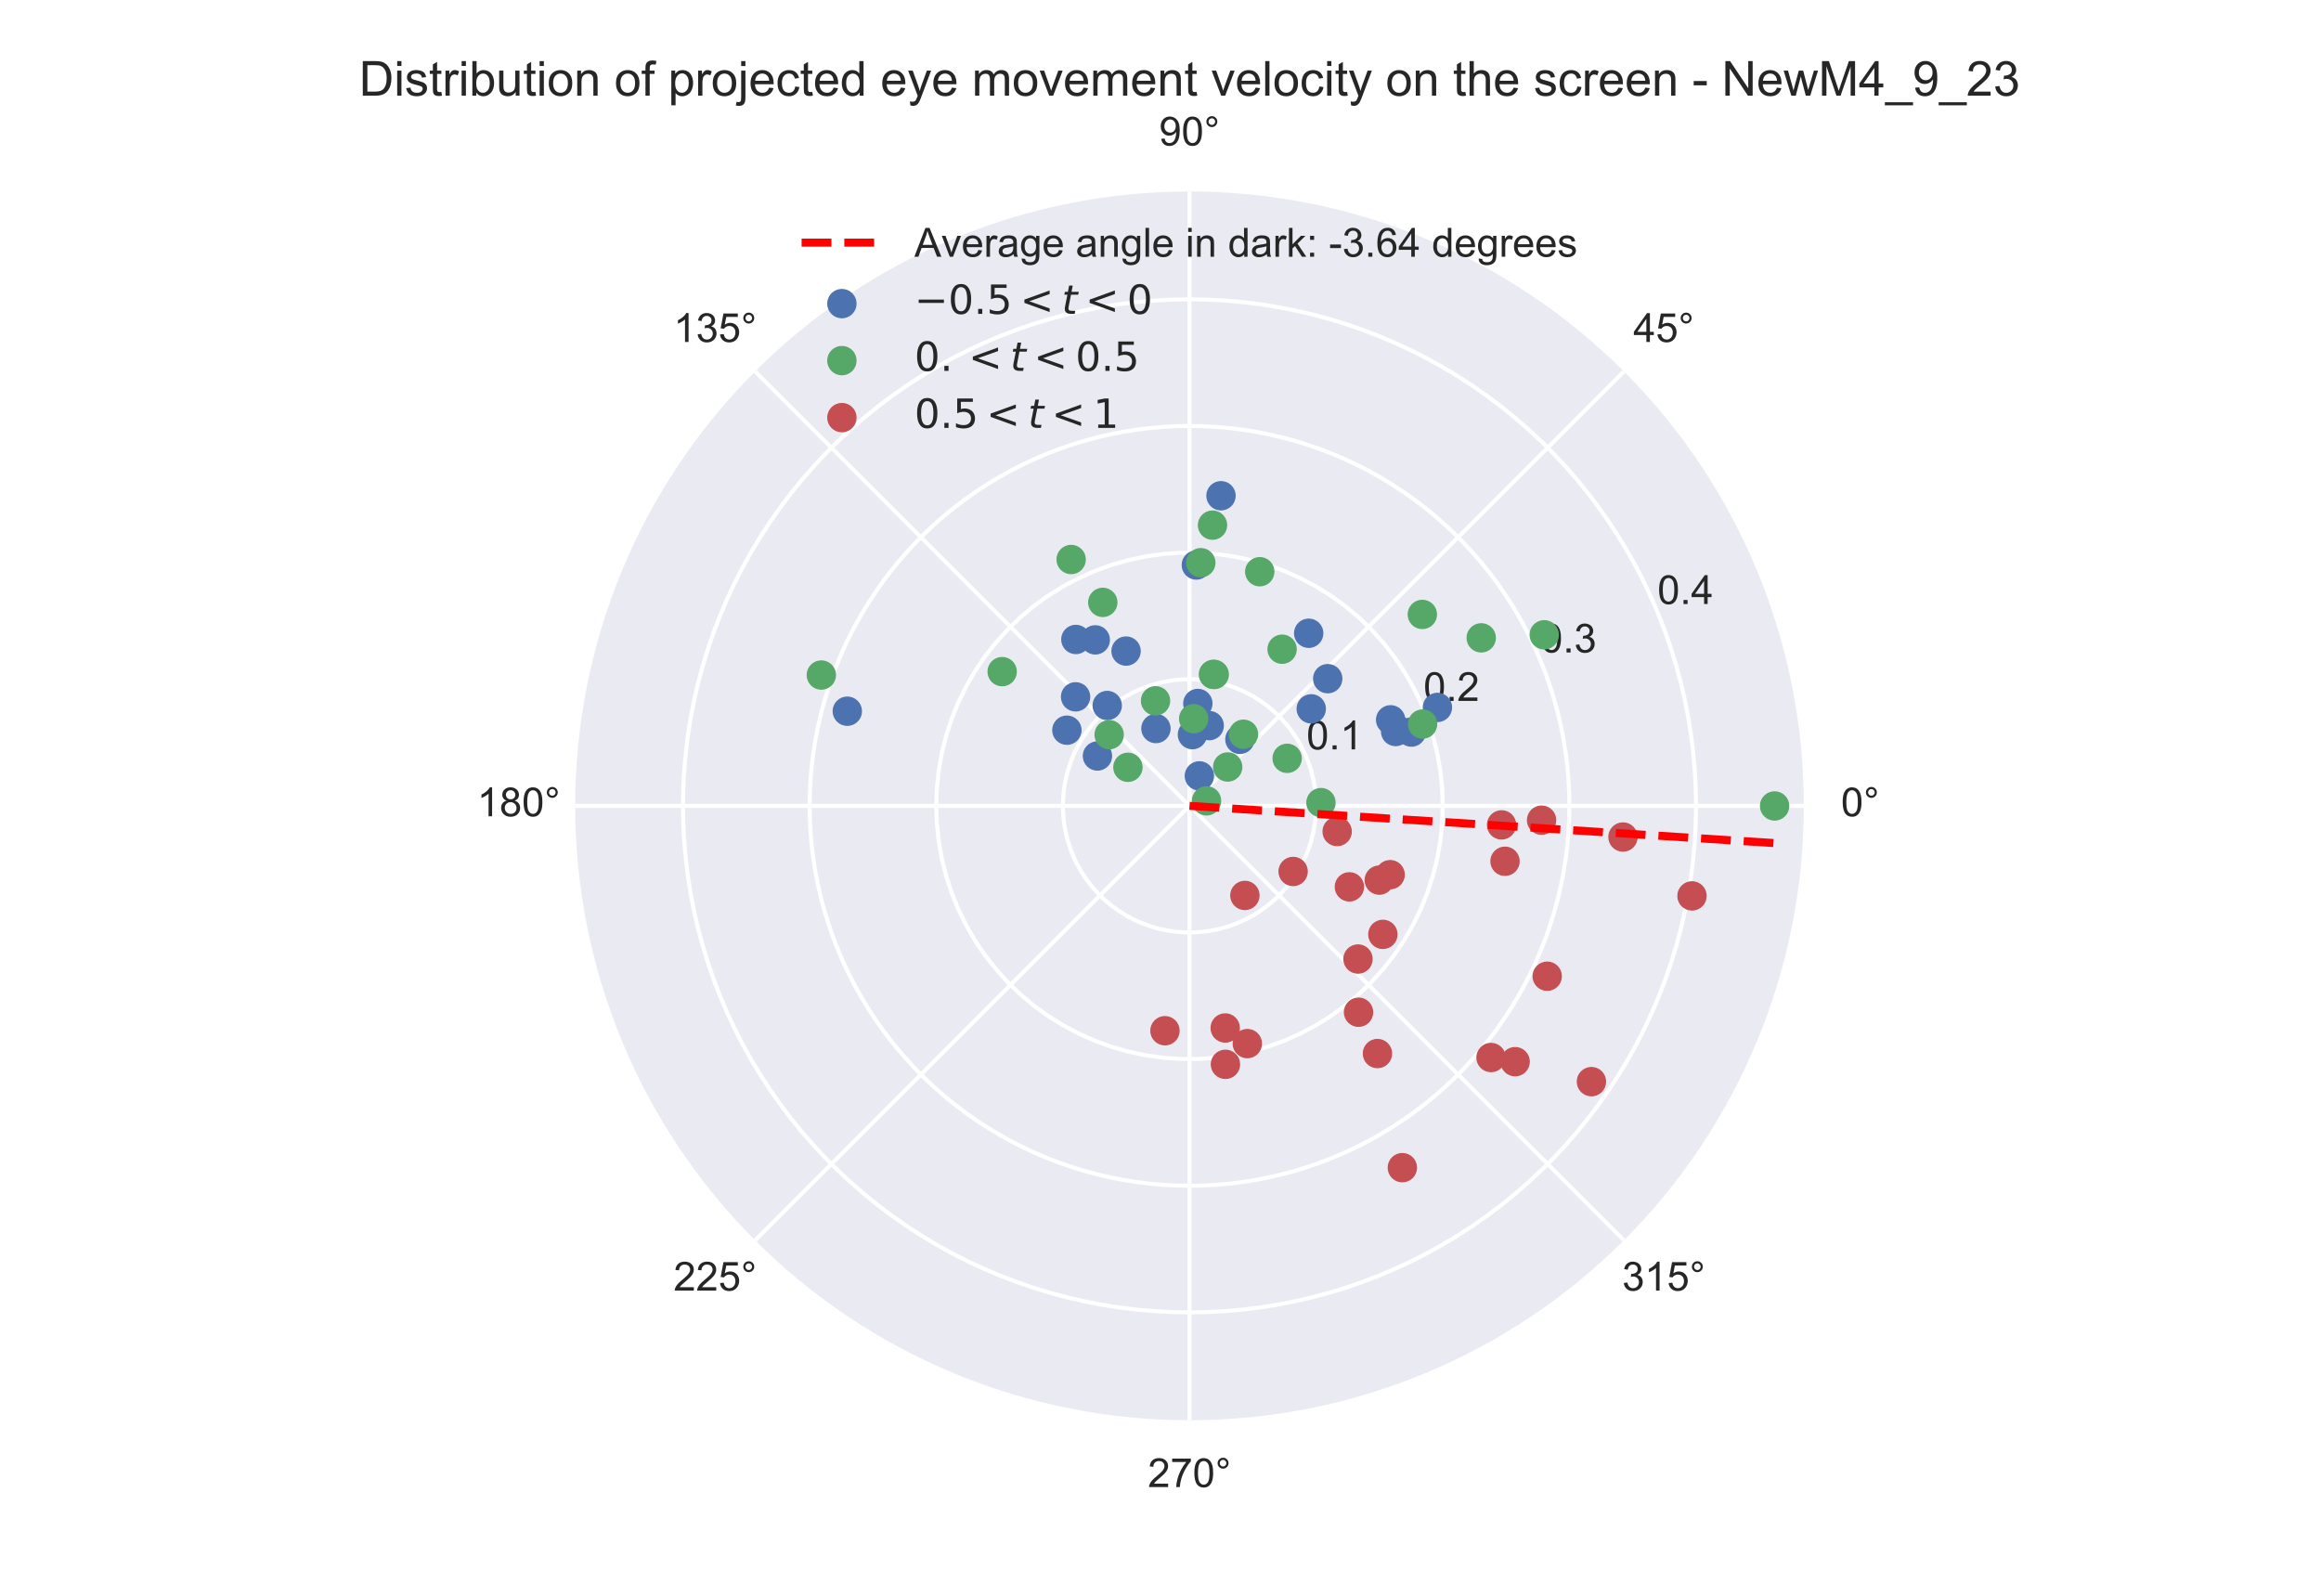 <?xml version="1.0" encoding="utf-8" standalone="no"?>
<!DOCTYPE svg PUBLIC "-//W3C//DTD SVG 1.1//EN"
  "http://www.w3.org/Graphics/SVG/1.1/DTD/svg11.dtd">
<!-- Created with matplotlib (https://matplotlib.org/) -->
<svg height="396pt" version="1.1" viewBox="0 0 576 396" width="576pt" xmlns="http://www.w3.org/2000/svg" xmlns:xlink="http://www.w3.org/1999/xlink">
 <defs>
  <style type="text/css">
*{stroke-linecap:butt;stroke-linejoin:round;}
  </style>
 </defs>
 <g id="figure_1">
  <g id="patch_1">
   <path d="M 0 396 
L 576 396 
L 576 0 
L 0 0 
z
" style="fill:#ffffff;"/>
  </g>
  <g id="axes_1">
   <g id="patch_2">
    <path d="M 447.66 199.98 
C 447.66 179.959 443.716 160.133 436.055 141.636 
C 428.393 123.139 417.162 106.331 403.005 92.174 
C 388.849 78.018 372.041 66.787 353.544 59.125 
C 335.047 51.464 315.221 47.52 295.2 47.52 
C 275.179 47.52 255.353 51.464 236.856 59.125 
C 218.359 66.787 201.551 78.018 187.394 92.174 
C 173.238 106.331 162.007 123.139 154.345 141.636 
C 146.684 160.133 142.74 179.959 142.74 199.98 
C 142.74 220.001 146.684 239.827 154.345 258.324 
C 162.007 276.821 173.238 293.629 187.394 307.786 
C 201.551 321.942 218.359 333.173 236.856 340.835 
C 255.353 348.496 275.179 352.44 295.2 352.44 
C 315.221 352.44 335.047 348.496 353.544 340.835 
C 372.041 333.173 388.849 321.942 403.005 307.786 
C 417.162 293.629 428.393 276.821 436.055 258.324 
C 443.716 239.827 447.66 220.001 447.66 199.98 
M 295.2 199.98 
C 295.2 199.98 295.2 199.98 295.2 199.98 
C 295.2 199.98 295.2 199.98 295.2 199.98 
C 295.2 199.98 295.2 199.98 295.2 199.98 
C 295.2 199.98 295.2 199.98 295.2 199.98 
C 295.2 199.98 295.2 199.98 295.2 199.98 
C 295.2 199.98 295.2 199.98 295.2 199.98 
C 295.2 199.98 295.2 199.98 295.2 199.98 
C 295.2 199.98 295.2 199.98 295.2 199.98 
C 295.2 199.98 295.2 199.98 295.2 199.98 
C 295.2 199.98 295.2 199.98 295.2 199.98 
C 295.2 199.98 295.2 199.98 295.2 199.98 
C 295.2 199.98 295.2 199.98 295.2 199.98 
C 295.2 199.98 295.2 199.98 295.2 199.98 
C 295.2 199.98 295.2 199.98 295.2 199.98 
C 295.2 199.98 295.2 199.98 295.2 199.98 
C 295.2 199.98 295.2 199.98 295.2 199.98 
M 447.66 199.98 
z
" style="fill:#eaeaf2;"/>
   </g>
   <g id="matplotlib.axis_1">
    <g id="xtick_1">
     <g id="line2d_1">
      <path clip-path="url(#p17c325ada7)" d="M 295.2 199.98 
L 447.66 199.98 
" style="fill:none;stroke:#ffffff;stroke-linecap:round;"/>
     </g>
     <g id="text_1">
      <!-- 0° -->
      <defs>
       <path d="M 4.156 35.297 
Q 4.156 48 6.766 55.734 
Q 9.375 63.484 14.516 67.672 
Q 19.672 71.875 27.484 71.875 
Q 33.25 71.875 37.594 69.547 
Q 41.938 67.234 44.766 62.859 
Q 47.609 58.5 49.219 52.219 
Q 50.828 45.953 50.828 35.297 
Q 50.828 22.703 48.234 14.969 
Q 45.656 7.234 40.5 3 
Q 35.359 -1.219 27.484 -1.219 
Q 17.141 -1.219 11.234 6.203 
Q 4.156 15.141 4.156 35.297 
z
M 13.188 35.297 
Q 13.188 17.672 17.312 11.828 
Q 21.438 6 27.484 6 
Q 33.547 6 37.672 11.859 
Q 41.797 17.719 41.797 35.297 
Q 41.797 52.984 37.672 58.781 
Q 33.547 64.594 27.391 64.594 
Q 21.344 64.594 17.719 59.469 
Q 13.188 52.938 13.188 35.297 
z
" id="ArialMT-48"/>
       <path d="M 6.25 59.281 
Q 6.25 64.891 10.219 68.844 
Q 14.203 72.797 19.781 72.797 
Q 25.438 72.797 29.391 68.844 
Q 33.344 64.891 33.344 59.281 
Q 33.344 53.656 29.359 49.672 
Q 25.391 45.703 19.781 45.703 
Q 14.203 45.703 10.219 49.656 
Q 6.25 53.609 6.25 59.281 
z
M 11.578 59.281 
Q 11.578 55.859 13.984 53.438 
Q 16.406 51.031 19.828 51.031 
Q 23.188 51.031 25.609 53.438 
Q 28.031 55.859 28.031 59.281 
Q 28.031 62.703 25.609 65.109 
Q 23.188 67.531 19.828 67.531 
Q 16.406 67.531 13.984 65.109 
Q 11.578 62.703 11.578 59.281 
z
" id="ArialMT-176"/>
      </defs>
      <g style="fill:#262626;" transform="translate(456.88 202.565)scale(0.1 -0.1)">
       <use xlink:href="#ArialMT-48"/>
       <use x="55.615" xlink:href="#ArialMT-176"/>
      </g>
     </g>
    </g>
    <g id="xtick_2">
     <g id="line2d_2">
      <path clip-path="url(#p17c325ada7)" d="M 295.2 199.98 
L 403.005 92.174 
" style="fill:none;stroke:#ffffff;stroke-linecap:round;"/>
     </g>
     <g id="text_2">
      <!-- 45° -->
      <defs>
       <path d="M 32.328 0 
L 32.328 17.141 
L 1.266 17.141 
L 1.266 25.203 
L 33.938 71.578 
L 41.109 71.578 
L 41.109 25.203 
L 50.781 25.203 
L 50.781 17.141 
L 41.109 17.141 
L 41.109 0 
z
M 32.328 25.203 
L 32.328 57.469 
L 9.906 25.203 
z
" id="ArialMT-52"/>
       <path d="M 4.156 18.75 
L 13.375 19.531 
Q 14.406 12.797 18.141 9.391 
Q 21.875 6 27.156 6 
Q 33.5 6 37.891 10.781 
Q 42.281 15.578 42.281 23.484 
Q 42.281 31 38.062 35.344 
Q 33.844 39.703 27 39.703 
Q 22.75 39.703 19.328 37.766 
Q 15.922 35.844 13.969 32.766 
L 5.719 33.844 
L 12.641 70.609 
L 48.25 70.609 
L 48.25 62.203 
L 19.672 62.203 
L 15.828 42.969 
Q 22.266 47.469 29.344 47.469 
Q 38.719 47.469 45.156 40.969 
Q 51.609 34.469 51.609 24.266 
Q 51.609 14.547 45.953 7.469 
Q 39.062 -1.219 27.156 -1.219 
Q 17.391 -1.219 11.203 4.25 
Q 5.031 9.719 4.156 18.75 
z
" id="ArialMT-53"/>
      </defs>
      <g style="fill:#262626;" transform="translate(405.345 84.86)scale(0.1 -0.1)">
       <use xlink:href="#ArialMT-52"/>
       <use x="55.615" xlink:href="#ArialMT-53"/>
       <use x="111.23" xlink:href="#ArialMT-176"/>
      </g>
     </g>
    </g>
    <g id="xtick_3">
     <g id="line2d_3">
      <path clip-path="url(#p17c325ada7)" d="M 295.2 199.98 
L 295.2 47.52 
" style="fill:none;stroke:#ffffff;stroke-linecap:round;"/>
     </g>
     <g id="text_3">
      <!-- 90° -->
      <defs>
       <path d="M 5.469 16.547 
L 13.922 17.328 
Q 14.984 11.375 18.016 8.688 
Q 21.047 6 25.781 6 
Q 29.828 6 32.875 7.859 
Q 35.938 9.719 37.891 12.812 
Q 39.844 15.922 41.156 21.188 
Q 42.484 26.469 42.484 31.938 
Q 42.484 32.516 42.438 33.688 
Q 39.797 29.5 35.234 26.875 
Q 30.672 24.266 25.344 24.266 
Q 16.453 24.266 10.297 30.703 
Q 4.156 37.156 4.156 47.703 
Q 4.156 58.594 10.578 65.234 
Q 17 71.875 26.656 71.875 
Q 33.641 71.875 39.422 68.109 
Q 45.219 64.359 48.219 57.391 
Q 51.219 50.438 51.219 37.25 
Q 51.219 23.531 48.234 15.406 
Q 45.266 7.281 39.375 3.031 
Q 33.5 -1.219 25.594 -1.219 
Q 17.188 -1.219 11.859 3.438 
Q 6.547 8.109 5.469 16.547 
z
M 41.453 48.141 
Q 41.453 55.719 37.422 60.156 
Q 33.406 64.594 27.734 64.594 
Q 21.875 64.594 17.531 59.812 
Q 13.188 55.031 13.188 47.406 
Q 13.188 40.578 17.312 36.297 
Q 21.438 32.031 27.484 32.031 
Q 33.594 32.031 37.516 36.297 
Q 41.453 40.578 41.453 48.141 
z
" id="ArialMT-57"/>
      </defs>
      <g style="fill:#262626;" transform="translate(287.64 36.105)scale(0.1 -0.1)">
       <use xlink:href="#ArialMT-57"/>
       <use x="55.615" xlink:href="#ArialMT-48"/>
       <use x="111.23" xlink:href="#ArialMT-176"/>
      </g>
     </g>
    </g>
    <g id="xtick_4">
     <g id="line2d_4">
      <path clip-path="url(#p17c325ada7)" d="M 295.2 199.98 
L 187.394 92.174 
" style="fill:none;stroke:#ffffff;stroke-linecap:round;"/>
     </g>
     <g id="text_4">
      <!-- 135° -->
      <defs>
       <path d="M 37.25 0 
L 28.469 0 
L 28.469 56 
Q 25.297 52.984 20.141 49.953 
Q 14.984 46.922 10.891 45.406 
L 10.891 53.906 
Q 18.266 57.375 23.781 62.297 
Q 29.297 67.234 31.594 71.875 
L 37.25 71.875 
z
" id="ArialMT-49"/>
       <path d="M 4.203 18.891 
L 12.984 20.062 
Q 14.5 12.594 18.141 9.297 
Q 21.781 6 27 6 
Q 33.203 6 37.469 10.297 
Q 41.75 14.594 41.75 20.953 
Q 41.75 27 37.797 30.922 
Q 33.844 34.859 27.734 34.859 
Q 25.25 34.859 21.531 33.891 
L 22.516 41.609 
Q 23.391 41.5 23.922 41.5 
Q 29.547 41.5 34.031 44.422 
Q 38.531 47.359 38.531 53.469 
Q 38.531 58.297 35.25 61.469 
Q 31.984 64.656 26.812 64.656 
Q 21.688 64.656 18.266 61.422 
Q 14.844 58.203 13.875 51.766 
L 5.078 53.328 
Q 6.688 62.156 12.391 67.016 
Q 18.109 71.875 26.609 71.875 
Q 32.469 71.875 37.391 69.359 
Q 42.328 66.844 44.938 62.5 
Q 47.562 58.156 47.562 53.266 
Q 47.562 48.641 45.062 44.828 
Q 42.578 41.016 37.703 38.766 
Q 44.047 37.312 47.562 32.688 
Q 51.078 28.078 51.078 21.141 
Q 51.078 11.766 44.234 5.25 
Q 37.406 -1.266 26.953 -1.266 
Q 17.531 -1.266 11.297 4.344 
Q 5.078 9.969 4.203 18.891 
z
" id="ArialMT-51"/>
      </defs>
      <g style="fill:#262626;" transform="translate(167.154 84.86)scale(0.1 -0.1)">
       <use xlink:href="#ArialMT-49"/>
       <use x="55.615" xlink:href="#ArialMT-51"/>
       <use x="111.23" xlink:href="#ArialMT-53"/>
       <use x="166.846" xlink:href="#ArialMT-176"/>
      </g>
     </g>
    </g>
    <g id="xtick_5">
     <g id="line2d_5">
      <path clip-path="url(#p17c325ada7)" d="M 295.2 199.98 
L 142.74 199.98 
" style="fill:none;stroke:#ffffff;stroke-linecap:round;"/>
     </g>
     <g id="text_5">
      <!-- 180° -->
      <defs>
       <path d="M 17.672 38.812 
Q 12.203 40.828 9.562 44.531 
Q 6.938 48.25 6.938 53.422 
Q 6.938 61.234 12.547 66.547 
Q 18.172 71.875 27.484 71.875 
Q 36.859 71.875 42.578 66.422 
Q 48.297 60.984 48.297 53.172 
Q 48.297 48.188 45.672 44.5 
Q 43.062 40.828 37.75 38.812 
Q 44.344 36.672 47.781 31.875 
Q 51.219 27.094 51.219 20.453 
Q 51.219 11.281 44.719 5.031 
Q 38.234 -1.219 27.641 -1.219 
Q 17.047 -1.219 10.547 5.047 
Q 4.047 11.328 4.047 20.703 
Q 4.047 27.688 7.594 32.391 
Q 11.141 37.109 17.672 38.812 
z
M 15.922 53.719 
Q 15.922 48.641 19.188 45.406 
Q 22.469 42.188 27.688 42.188 
Q 32.766 42.188 36.016 45.375 
Q 39.266 48.578 39.266 53.219 
Q 39.266 58.062 35.906 61.359 
Q 32.562 64.656 27.594 64.656 
Q 22.562 64.656 19.234 61.422 
Q 15.922 58.203 15.922 53.719 
z
M 13.094 20.656 
Q 13.094 16.891 14.875 13.375 
Q 16.656 9.859 20.172 7.922 
Q 23.688 6 27.734 6 
Q 34.031 6 38.125 10.047 
Q 42.234 14.109 42.234 20.359 
Q 42.234 26.703 38.016 30.859 
Q 33.797 35.016 27.438 35.016 
Q 21.234 35.016 17.156 30.906 
Q 13.094 26.812 13.094 20.656 
z
" id="ArialMT-56"/>
      </defs>
      <g style="fill:#262626;" transform="translate(118.399 202.565)scale(0.1 -0.1)">
       <use xlink:href="#ArialMT-49"/>
       <use x="55.615" xlink:href="#ArialMT-56"/>
       <use x="111.23" xlink:href="#ArialMT-48"/>
       <use x="166.846" xlink:href="#ArialMT-176"/>
      </g>
     </g>
    </g>
    <g id="xtick_6">
     <g id="line2d_6">
      <path clip-path="url(#p17c325ada7)" d="M 295.2 199.98 
L 187.394 307.786 
" style="fill:none;stroke:#ffffff;stroke-linecap:round;"/>
     </g>
     <g id="text_6">
      <!-- 225° -->
      <defs>
       <path d="M 50.344 8.453 
L 50.344 0 
L 3.031 0 
Q 2.938 3.172 4.047 6.109 
Q 5.859 10.938 9.828 15.625 
Q 13.812 20.312 21.344 26.469 
Q 33.016 36.031 37.109 41.625 
Q 41.219 47.219 41.219 52.203 
Q 41.219 57.422 37.469 61 
Q 33.734 64.594 27.734 64.594 
Q 21.391 64.594 17.578 60.781 
Q 13.766 56.984 13.719 50.25 
L 4.688 51.172 
Q 5.609 61.281 11.656 66.578 
Q 17.719 71.875 27.938 71.875 
Q 38.234 71.875 44.234 66.156 
Q 50.25 60.453 50.25 52 
Q 50.25 47.703 48.484 43.547 
Q 46.734 39.406 42.656 34.812 
Q 38.578 30.219 29.109 22.219 
Q 21.188 15.578 18.938 13.203 
Q 16.703 10.844 15.234 8.453 
z
" id="ArialMT-50"/>
      </defs>
      <g style="fill:#262626;" transform="translate(167.154 320.27)scale(0.1 -0.1)">
       <use xlink:href="#ArialMT-50"/>
       <use x="55.615" xlink:href="#ArialMT-50"/>
       <use x="111.23" xlink:href="#ArialMT-53"/>
       <use x="166.846" xlink:href="#ArialMT-176"/>
      </g>
     </g>
    </g>
    <g id="xtick_7">
     <g id="line2d_7">
      <path clip-path="url(#p17c325ada7)" d="M 295.2 199.98 
L 295.2 352.44 
" style="fill:none;stroke:#ffffff;stroke-linecap:round;"/>
     </g>
     <g id="text_7">
      <!-- 270° -->
      <defs>
       <path d="M 4.734 62.203 
L 4.734 70.656 
L 51.078 70.656 
L 51.078 63.812 
Q 44.234 56.547 37.516 44.484 
Q 30.812 32.422 27.156 19.672 
Q 24.516 10.688 23.781 0 
L 14.75 0 
Q 14.891 8.453 18.062 20.406 
Q 21.234 32.375 27.172 43.484 
Q 33.109 54.594 39.797 62.203 
z
" id="ArialMT-55"/>
      </defs>
      <g style="fill:#262626;" transform="translate(284.859 369.025)scale(0.1 -0.1)">
       <use xlink:href="#ArialMT-50"/>
       <use x="55.615" xlink:href="#ArialMT-55"/>
       <use x="111.23" xlink:href="#ArialMT-48"/>
       <use x="166.846" xlink:href="#ArialMT-176"/>
      </g>
     </g>
    </g>
    <g id="xtick_8">
     <g id="line2d_8">
      <path clip-path="url(#p17c325ada7)" d="M 295.2 199.98 
L 403.005 307.786 
" style="fill:none;stroke:#ffffff;stroke-linecap:round;"/>
     </g>
     <g id="text_8">
      <!-- 315° -->
      <g style="fill:#262626;" transform="translate(402.564 320.27)scale(0.1 -0.1)">
       <use xlink:href="#ArialMT-51"/>
       <use x="55.615" xlink:href="#ArialMT-49"/>
       <use x="111.23" xlink:href="#ArialMT-53"/>
       <use x="166.846" xlink:href="#ArialMT-176"/>
      </g>
     </g>
    </g>
   </g>
   <g id="matplotlib.axis_2">
    <g id="ytick_1">
     <g id="line2d_9">
      <path clip-path="url(#p17c325ada7)" d="M 326.624 199.98 
L 326.548 197.788 
L 326.319 195.607 
L 325.938 193.446 
L 325.407 191.318 
L 324.729 189.232 
L 323.908 187.199 
L 322.946 185.227 
L 321.849 183.328 
L 320.623 181.509 
L 319.273 179.781 
L 317.805 178.151 
L 316.227 176.627 
L 314.547 175.217 
L 312.772 173.928 
L 310.912 172.766 
L 308.976 171.736 
L 306.972 170.844 
L 304.911 170.094 
L 302.802 169.489 
L 300.657 169.033 
L 298.485 168.728 
L 296.297 168.575 
L 294.103 168.575 
L 291.915 168.728 
L 289.743 169.033 
L 287.598 169.489 
L 285.489 170.094 
L 283.428 170.844 
L 281.424 171.736 
L 279.488 172.766 
L 277.628 173.928 
L 275.853 175.217 
L 274.173 176.627 
L 272.595 178.151 
L 271.127 179.781 
L 269.777 181.509 
L 268.551 183.328 
L 267.454 185.227 
L 266.492 187.199 
L 265.671 189.232 
L 264.993 191.318 
L 264.462 193.446 
L 264.081 195.607 
L 263.852 197.788 
L 263.776 199.98 
L 263.852 202.172 
L 264.081 204.353 
L 264.462 206.514 
L 264.993 208.642 
L 265.671 210.728 
L 266.492 212.761 
L 267.454 214.733 
L 268.551 216.632 
L 269.777 218.451 
L 271.127 220.179 
L 272.595 221.809 
L 274.173 223.333 
L 275.853 224.743 
L 277.628 226.032 
L 279.488 227.194 
L 281.424 228.224 
L 283.428 229.116 
L 285.489 229.866 
L 287.598 230.471 
L 289.743 230.927 
L 291.915 231.232 
L 294.103 231.385 
L 296.297 231.385 
L 298.485 231.232 
L 300.657 230.927 
L 302.802 230.471 
L 304.911 229.866 
L 306.972 229.116 
L 308.976 228.224 
L 310.912 227.194 
L 312.772 226.032 
L 314.547 224.743 
L 316.227 223.333 
L 317.805 221.809 
L 319.273 220.179 
L 320.623 218.451 
L 321.849 216.632 
L 322.946 214.733 
L 323.908 212.761 
L 324.729 210.728 
L 325.407 208.642 
L 325.938 206.514 
L 326.319 204.353 
L 326.548 202.172 
L 326.624 199.98 
L 326.624 199.98 
" style="fill:none;stroke:#ffffff;stroke-linecap:round;"/>
     </g>
     <g id="text_9">
      <!-- 0.1 -->
      <defs>
       <path d="M 9.078 0 
L 9.078 10.016 
L 19.094 10.016 
L 19.094 0 
z
" id="ArialMT-46"/>
      </defs>
      <g style="fill:#262626;" transform="translate(324.232 185.967)scale(0.1 -0.1)">
       <use xlink:href="#ArialMT-48"/>
       <use x="55.615" xlink:href="#ArialMT-46"/>
       <use x="83.398" xlink:href="#ArialMT-49"/>
      </g>
     </g>
    </g>
    <g id="ytick_2">
     <g id="line2d_10">
      <path clip-path="url(#p17c325ada7)" d="M 358.049 199.98 
L 357.896 195.596 
L 357.437 191.233 
L 356.676 186.913 
L 355.614 182.656 
L 354.259 178.484 
L 352.615 174.417 
L 350.692 170.474 
L 348.499 166.675 
L 346.046 163.038 
L 343.345 159.581 
L 340.41 156.321 
L 337.254 153.274 
L 333.894 150.454 
L 330.345 147.876 
L 326.624 145.551 
L 322.751 143.492 
L 318.744 141.707 
L 314.621 140.207 
L 310.405 138.998 
L 306.114 138.086 
L 301.77 137.475 
L 297.393 137.169 
L 293.007 137.169 
L 288.63 137.475 
L 284.286 138.086 
L 279.995 138.998 
L 275.779 140.207 
L 271.656 141.707 
L 267.649 143.492 
L 263.776 145.551 
L 260.055 147.876 
L 256.506 150.454 
L 253.146 153.274 
L 249.99 156.321 
L 247.055 159.581 
L 244.354 163.038 
L 241.901 166.675 
L 239.708 170.474 
L 237.785 174.417 
L 236.141 178.484 
L 234.786 182.656 
L 233.724 186.913 
L 232.963 191.233 
L 232.504 195.596 
L 232.351 199.98 
L 232.504 204.364 
L 232.963 208.727 
L 233.724 213.047 
L 234.786 217.304 
L 236.141 221.476 
L 237.785 225.543 
L 239.708 229.486 
L 241.901 233.285 
L 244.354 236.922 
L 247.055 240.379 
L 249.99 243.639 
L 253.146 246.686 
L 256.506 249.506 
L 260.055 252.084 
L 263.776 254.409 
L 267.649 256.468 
L 271.656 258.253 
L 275.779 259.753 
L 279.995 260.962 
L 284.286 261.874 
L 288.63 262.485 
L 293.007 262.791 
L 297.393 262.791 
L 301.77 262.485 
L 306.114 261.874 
L 310.405 260.962 
L 314.621 259.753 
L 318.744 258.253 
L 322.751 256.468 
L 326.624 254.409 
L 330.345 252.084 
L 333.894 249.506 
L 337.254 246.686 
L 340.41 243.639 
L 343.345 240.379 
L 346.046 236.922 
L 348.499 233.285 
L 350.692 229.486 
L 352.615 225.543 
L 354.259 221.476 
L 355.614 217.304 
L 356.676 213.047 
L 357.437 208.727 
L 357.896 204.364 
L 358.049 199.98 
L 358.049 199.98 
" style="fill:none;stroke:#ffffff;stroke-linecap:round;"/>
     </g>
     <g id="text_10">
      <!-- 0.2 -->
      <g style="fill:#262626;" transform="translate(353.265 173.941)scale(0.1 -0.1)">
       <use xlink:href="#ArialMT-48"/>
       <use x="55.615" xlink:href="#ArialMT-46"/>
       <use x="83.398" xlink:href="#ArialMT-50"/>
      </g>
     </g>
    </g>
    <g id="ytick_3">
     <g id="line2d_11">
      <path clip-path="url(#p17c325ada7)" d="M 389.473 199.98 
L 389.416 196.69 
L 389.244 193.404 
L 388.957 190.126 
L 388.556 186.86 
L 388.041 183.61 
L 387.413 180.379 
L 386.673 177.173 
L 385.821 173.995 
L 384.859 170.848 
L 383.788 167.737 
L 382.609 164.665 
L 381.323 161.636 
L 379.932 158.653 
L 378.439 155.721 
L 376.843 152.843 
L 375.148 150.023 
L 373.356 147.263 
L 371.469 144.567 
L 369.488 141.939 
L 367.418 139.382 
L 365.259 136.899 
L 363.015 134.492 
L 360.688 132.165 
L 358.281 129.921 
L 355.798 127.762 
L 353.241 125.692 
L 350.613 123.711 
L 347.917 121.824 
L 345.157 120.032 
L 342.337 118.337 
L 339.459 116.741 
L 336.527 115.248 
L 333.544 113.857 
L 330.515 112.571 
L 327.443 111.392 
L 324.332 110.321 
L 321.185 109.359 
L 318.007 108.507 
L 314.801 107.767 
L 311.57 107.139 
L 308.32 106.624 
L 305.054 106.223 
L 301.776 105.936 
L 298.49 105.764 
L 295.2 105.707 
L 291.91 105.764 
L 288.624 105.936 
L 285.346 106.223 
L 282.08 106.624 
L 278.83 107.139 
L 275.599 107.767 
L 272.393 108.507 
L 269.215 109.359 
L 266.068 110.321 
L 262.957 111.392 
L 259.885 112.571 
L 256.856 113.857 
L 253.873 115.248 
L 250.941 116.741 
L 248.063 118.337 
L 245.243 120.032 
L 242.483 121.824 
L 239.787 123.711 
L 237.159 125.692 
L 234.602 127.762 
L 232.119 129.921 
L 229.712 132.165 
L 227.385 134.492 
L 225.141 136.899 
L 222.982 139.382 
L 220.912 141.939 
L 218.931 144.567 
L 217.044 147.263 
L 215.252 150.023 
L 213.557 152.843 
L 211.961 155.721 
L 210.468 158.653 
L 209.077 161.636 
L 207.791 164.665 
L 206.612 167.737 
L 205.541 170.848 
L 204.579 173.995 
L 203.727 177.173 
L 202.987 180.379 
L 202.359 183.61 
L 201.844 186.86 
L 201.443 190.126 
L 201.156 193.404 
L 200.984 196.69 
L 200.927 199.98 
L 200.984 203.27 
L 201.156 206.556 
L 201.443 209.834 
L 201.844 213.1 
L 202.359 216.35 
L 202.987 219.581 
L 203.727 222.787 
L 204.579 225.965 
L 205.541 229.112 
L 206.612 232.223 
L 207.791 235.295 
L 209.077 238.324 
L 210.468 241.307 
L 211.961 244.239 
L 213.557 247.117 
L 215.252 249.937 
L 217.044 252.697 
L 218.931 255.393 
L 220.912 258.021 
L 222.982 260.578 
L 225.141 263.061 
L 227.385 265.468 
L 229.712 267.795 
L 232.119 270.039 
L 234.602 272.198 
L 237.159 274.268 
L 239.787 276.249 
L 242.483 278.136 
L 245.243 279.928 
L 248.063 281.623 
L 250.941 283.219 
L 253.873 284.712 
L 256.856 286.103 
L 259.885 287.389 
L 262.957 288.568 
L 266.068 289.639 
L 269.215 290.601 
L 272.393 291.453 
L 275.599 292.193 
L 278.83 292.821 
L 282.08 293.336 
L 285.346 293.737 
L 288.624 294.024 
L 291.91 294.196 
L 295.2 294.253 
L 298.49 294.196 
L 301.776 294.024 
L 305.054 293.737 
L 308.32 293.336 
L 311.57 292.821 
L 314.801 292.193 
L 318.007 291.453 
L 321.185 290.601 
L 324.332 289.639 
L 327.443 288.568 
L 330.515 287.389 
L 333.544 286.103 
L 336.527 284.712 
L 339.459 283.219 
L 342.337 281.623 
L 345.157 279.928 
L 347.917 278.136 
L 350.613 276.249 
L 353.241 274.268 
L 355.798 272.198 
L 358.281 270.039 
L 360.688 267.795 
L 363.015 265.468 
L 365.259 263.061 
L 367.418 260.578 
L 369.488 258.021 
L 371.469 255.393 
L 373.356 252.697 
L 375.148 249.937 
L 376.843 247.117 
L 378.439 244.239 
L 379.932 241.307 
L 381.323 238.324 
L 382.609 235.295 
L 383.788 232.223 
L 384.859 229.112 
L 385.821 225.965 
L 386.673 222.787 
L 387.413 219.581 
L 388.041 216.35 
L 388.556 213.1 
L 388.957 209.834 
L 389.244 206.556 
L 389.416 203.27 
L 389.473 199.98 
L 389.473 199.98 
" style="fill:none;stroke:#ffffff;stroke-linecap:round;"/>
     </g>
     <g id="text_11">
      <!-- 0.3 -->
      <g style="fill:#262626;" transform="translate(382.297 161.916)scale(0.1 -0.1)">
       <use xlink:href="#ArialMT-48"/>
       <use x="55.615" xlink:href="#ArialMT-46"/>
       <use x="83.398" xlink:href="#ArialMT-51"/>
      </g>
     </g>
    </g>
    <g id="ytick_4">
     <g id="line2d_12">
      <path clip-path="url(#p17c325ada7)" d="M 420.898 199.98 
L 420.821 195.593 
L 420.592 191.212 
L 420.209 186.841 
L 419.675 182.486 
L 418.988 178.153 
L 418.151 173.846 
L 417.164 169.571 
L 416.029 165.333 
L 414.746 161.137 
L 413.317 156.989 
L 411.745 152.893 
L 410.031 148.854 
L 408.177 144.878 
L 406.185 140.968 
L 404.058 137.131 
L 401.798 133.37 
L 399.408 129.691 
L 396.892 126.097 
L 394.251 122.593 
L 391.49 119.183 
L 388.612 115.872 
L 385.62 112.663 
L 382.517 109.56 
L 379.308 106.568 
L 375.997 103.69 
L 372.587 100.929 
L 369.083 98.288 
L 365.489 95.772 
L 361.81 93.382 
L 358.049 91.122 
L 354.212 88.995 
L 350.302 87.003 
L 346.326 85.149 
L 342.287 83.435 
L 338.191 81.863 
L 334.043 80.434 
L 329.847 79.151 
L 325.609 78.016 
L 321.334 77.029 
L 317.027 76.192 
L 312.694 75.505 
L 308.339 74.971 
L 303.968 74.588 
L 299.587 74.359 
L 295.2 74.282 
L 290.813 74.359 
L 286.432 74.588 
L 282.061 74.971 
L 277.706 75.505 
L 273.373 76.192 
L 269.066 77.029 
L 264.791 78.016 
L 260.553 79.151 
L 256.357 80.434 
L 252.209 81.863 
L 248.113 83.435 
L 244.074 85.149 
L 240.098 87.003 
L 236.188 88.995 
L 232.351 91.122 
L 228.59 93.382 
L 224.911 95.772 
L 221.317 98.288 
L 217.813 100.929 
L 214.403 103.69 
L 211.092 106.568 
L 207.883 109.56 
L 204.78 112.663 
L 201.788 115.872 
L 198.91 119.183 
L 196.149 122.593 
L 193.508 126.097 
L 190.992 129.691 
L 188.602 133.37 
L 186.342 137.131 
L 184.215 140.968 
L 182.223 144.878 
L 180.369 148.854 
L 178.655 152.893 
L 177.083 156.989 
L 175.654 161.137 
L 174.371 165.333 
L 173.236 169.571 
L 172.249 173.846 
L 171.412 178.153 
L 170.725 182.486 
L 170.191 186.841 
L 169.808 191.212 
L 169.579 195.593 
L 169.502 199.98 
L 169.579 204.367 
L 169.808 208.748 
L 170.191 213.119 
L 170.725 217.474 
L 171.412 221.807 
L 172.249 226.114 
L 173.236 230.389 
L 174.371 234.627 
L 175.654 238.823 
L 177.083 242.971 
L 178.655 247.067 
L 180.369 251.106 
L 182.223 255.082 
L 184.215 258.992 
L 186.342 262.829 
L 188.602 266.59 
L 190.992 270.269 
L 193.508 273.863 
L 196.149 277.367 
L 198.91 280.777 
L 201.788 284.088 
L 204.78 287.297 
L 207.883 290.4 
L 211.092 293.392 
L 214.403 296.27 
L 217.813 299.031 
L 221.317 301.672 
L 224.911 304.188 
L 228.59 306.578 
L 232.351 308.838 
L 236.188 310.965 
L 240.098 312.957 
L 244.074 314.811 
L 248.113 316.525 
L 252.209 318.097 
L 256.357 319.526 
L 260.553 320.809 
L 264.791 321.944 
L 269.066 322.931 
L 273.373 323.768 
L 277.706 324.455 
L 282.061 324.989 
L 286.432 325.372 
L 290.813 325.601 
L 295.2 325.678 
L 299.587 325.601 
L 303.968 325.372 
L 308.339 324.989 
L 312.694 324.455 
L 317.027 323.768 
L 321.334 322.931 
L 325.609 321.944 
L 329.847 320.809 
L 334.043 319.526 
L 338.191 318.097 
L 342.287 316.525 
L 346.326 314.811 
L 350.302 312.957 
L 354.212 310.965 
L 358.049 308.838 
L 361.81 306.578 
L 365.489 304.188 
L 369.083 301.672 
L 372.587 299.031 
L 375.997 296.27 
L 379.308 293.392 
L 382.517 290.4 
L 385.62 287.297 
L 388.612 284.088 
L 391.49 280.777 
L 394.251 277.367 
L 396.892 273.863 
L 399.408 270.269 
L 401.798 266.59 
L 404.058 262.829 
L 406.185 258.992 
L 408.177 255.082 
L 410.031 251.106 
L 411.745 247.067 
L 413.317 242.971 
L 414.746 238.823 
L 416.029 234.627 
L 417.164 230.389 
L 418.151 226.114 
L 418.988 221.807 
L 419.675 217.474 
L 420.209 213.119 
L 420.592 208.748 
L 420.821 204.367 
L 420.898 199.98 
L 420.898 199.98 
" style="fill:none;stroke:#ffffff;stroke-linecap:round;"/>
     </g>
     <g id="text_12">
      <!-- 0.4 -->
      <g style="fill:#262626;" transform="translate(411.33 149.89)scale(0.1 -0.1)">
       <use xlink:href="#ArialMT-48"/>
       <use x="55.615" xlink:href="#ArialMT-46"/>
       <use x="83.398" xlink:href="#ArialMT-52"/>
      </g>
     </g>
    </g>
   </g>
   <g id="PathCollection_1">
    <defs>
     <path d="M 0 3.5 
C 0.928 3.5 1.819 3.131 2.475 2.475 
C 3.131 1.819 3.5 0.928 3.5 0 
C 3.5 -0.928 3.131 -1.819 2.475 -2.475 
C 1.819 -3.131 0.928 -3.5 0 -3.5 
C -0.928 -3.5 -1.819 -3.131 -2.475 -2.475 
C -3.131 -1.819 -3.5 -0.928 -3.5 0 
C -3.5 0.928 -3.131 1.819 -2.475 2.475 
C -1.819 3.131 -0.928 3.5 0 3.5 
z
" id="m79bf7bcd10" style="stroke:#4c72b0;stroke-width:0.3;"/>
    </defs>
    <g clip-path="url(#p17c325ada7)">
     <use style="fill:#4c72b0;stroke:#4c72b0;stroke-width:0.3;" x="346.346" xlink:href="#m79bf7bcd10" y="181.53"/>
     <use style="fill:#4c72b0;stroke:#4c72b0;stroke-width:0.3;" x="346.784" xlink:href="#m79bf7bcd10" y="181.133"/>
     <use style="fill:#4c72b0;stroke:#4c72b0;stroke-width:0.3;" x="345.112" xlink:href="#m79bf7bcd10" y="178.629"/>
     <use style="fill:#4c72b0;stroke:#4c72b0;stroke-width:0.3;" x="329.498" xlink:href="#m79bf7bcd10" y="168.417"/>
     <use style="fill:#4c72b0;stroke:#4c72b0;stroke-width:0.3;" x="210.276" xlink:href="#m79bf7bcd10" y="176.492"/>
     <use style="fill:#4c72b0;stroke:#4c72b0;stroke-width:0.3;" x="264.766" xlink:href="#m79bf7bcd10" y="181.201"/>
     <use style="fill:#4c72b0;stroke:#4c72b0;stroke-width:0.3;" x="297.647" xlink:href="#m79bf7bcd10" y="192.543"/>
     <use style="fill:#4c72b0;stroke:#4c72b0;stroke-width:0.3;" x="272.351" xlink:href="#m79bf7bcd10" y="187.603"/>
     <use style="fill:#4c72b0;stroke:#4c72b0;stroke-width:0.3;" x="297.268" xlink:href="#m79bf7bcd10" y="174.575"/>
     <use style="fill:#4c72b0;stroke:#4c72b0;stroke-width:0.3;" x="325.41" xlink:href="#m79bf7bcd10" y="175.903"/>
     <use style="fill:#4c72b0;stroke:#4c72b0;stroke-width:0.3;" x="274.782" xlink:href="#m79bf7bcd10" y="175.075"/>
     <use style="fill:#4c72b0;stroke:#4c72b0;stroke-width:0.3;" x="300.091" xlink:href="#m79bf7bcd10" y="180.062"/>
     <use style="fill:#4c72b0;stroke:#4c72b0;stroke-width:0.3;" x="350.25" xlink:href="#m79bf7bcd10" y="181.673"/>
     <use style="fill:#4c72b0;stroke:#4c72b0;stroke-width:0.3;" x="266.926" xlink:href="#m79bf7bcd10" y="172.924"/>
     <use style="fill:#4c72b0;stroke:#4c72b0;stroke-width:0.3;" x="279.456" xlink:href="#m79bf7bcd10" y="161.568"/>
     <use style="fill:#4c72b0;stroke:#4c72b0;stroke-width:0.3;" x="266.998" xlink:href="#m79bf7bcd10" y="158.686"/>
     <use style="fill:#4c72b0;stroke:#4c72b0;stroke-width:0.3;" x="271.812" xlink:href="#m79bf7bcd10" y="158.786"/>
     <use style="fill:#4c72b0;stroke:#4c72b0;stroke-width:0.3;" x="356.722" xlink:href="#m79bf7bcd10" y="175.553"/>
     <use style="fill:#4c72b0;stroke:#4c72b0;stroke-width:0.3;" x="286.866" xlink:href="#m79bf7bcd10" y="180.79"/>
     <use style="fill:#4c72b0;stroke:#4c72b0;stroke-width:0.3;" x="307.703" xlink:href="#m79bf7bcd10" y="183.471"/>
     <use style="fill:#4c72b0;stroke:#4c72b0;stroke-width:0.3;" x="295.92" xlink:href="#m79bf7bcd10" y="182.302"/>
     <use style="fill:#4c72b0;stroke:#4c72b0;stroke-width:0.3;" x="324.778" xlink:href="#m79bf7bcd10" y="157.145"/>
     <use style="fill:#4c72b0;stroke:#4c72b0;stroke-width:0.3;" x="296.898" xlink:href="#m79bf7bcd10" y="140.212"/>
     <use style="fill:#4c72b0;stroke:#4c72b0;stroke-width:0.3;" x="303.012" xlink:href="#m79bf7bcd10" y="123.024"/>
    </g>
   </g>
   <g id="PathCollection_2">
    <defs>
     <path d="M 0 3.5 
C 0.928 3.5 1.819 3.131 2.475 2.475 
C 3.131 1.819 3.5 0.928 3.5 0 
C 3.5 -0.928 3.131 -1.819 2.475 -2.475 
C 1.819 -3.131 0.928 -3.5 0 -3.5 
C -0.928 -3.5 -1.819 -3.131 -2.475 -2.475 
C -3.131 -1.819 -3.5 -0.928 -3.5 0 
C -3.5 0.928 -3.131 1.819 -2.475 2.475 
C -1.819 3.131 -0.928 3.5 0 3.5 
z
" id="m943e10d8a1" style="stroke:#55a868;stroke-width:0.3;"/>
    </defs>
    <g clip-path="url(#p17c325ada7)">
     <use style="fill:#55a868;stroke:#55a868;stroke-width:0.3;" x="273.681" xlink:href="#m943e10d8a1" y="149.488"/>
     <use style="fill:#55a868;stroke:#55a868;stroke-width:0.3;" x="352.98" xlink:href="#m943e10d8a1" y="152.476"/>
     <use style="fill:#55a868;stroke:#55a868;stroke-width:0.3;" x="203.829" xlink:href="#m943e10d8a1" y="167.515"/>
     <use style="fill:#55a868;stroke:#55a868;stroke-width:0.3;" x="367.595" xlink:href="#m943e10d8a1" y="158.288"/>
     <use style="fill:#55a868;stroke:#55a868;stroke-width:0.3;" x="301.335" xlink:href="#m943e10d8a1" y="167.374"/>
     <use style="fill:#55a868;stroke:#55a868;stroke-width:0.3;" x="353.038" xlink:href="#m943e10d8a1" y="179.681"/>
     <use style="fill:#55a868;stroke:#55a868;stroke-width:0.3;" x="383.229" xlink:href="#m943e10d8a1" y="157.53"/>
     <use style="fill:#55a868;stroke:#55a868;stroke-width:0.3;" x="298.006" xlink:href="#m943e10d8a1" y="139.638"/>
     <use style="fill:#55a868;stroke:#55a868;stroke-width:0.3;" x="312.63" xlink:href="#m943e10d8a1" y="141.876"/>
     <use style="fill:#55a868;stroke:#55a868;stroke-width:0.3;" x="300.908" xlink:href="#m943e10d8a1" y="130.319"/>
     <use style="fill:#55a868;stroke:#55a868;stroke-width:0.3;" x="265.827" xlink:href="#m943e10d8a1" y="138.845"/>
     <use style="fill:#55a868;stroke:#55a868;stroke-width:0.3;" x="318.18" xlink:href="#m943e10d8a1" y="161.106"/>
     <use style="fill:#55a868;stroke:#55a868;stroke-width:0.3;" x="301.134" xlink:href="#m943e10d8a1" y="167.347"/>
     <use style="fill:#55a868;stroke:#55a868;stroke-width:0.3;" x="286.771" xlink:href="#m943e10d8a1" y="173.912"/>
     <use style="fill:#55a868;stroke:#55a868;stroke-width:0.3;" x="248.709" xlink:href="#m943e10d8a1" y="166.669"/>
     <use style="fill:#55a868;stroke:#55a868;stroke-width:0.3;" x="275.262" xlink:href="#m943e10d8a1" y="182.32"/>
     <use style="fill:#55a868;stroke:#55a868;stroke-width:0.3;" x="327.824" xlink:href="#m943e10d8a1" y="199.173"/>
     <use style="fill:#55a868;stroke:#55a868;stroke-width:0.3;" x="279.916" xlink:href="#m943e10d8a1" y="190.411"/>
     <use style="fill:#55a868;stroke:#55a868;stroke-width:0.3;" x="296.234" xlink:href="#m943e10d8a1" y="178.353"/>
     <use style="fill:#55a868;stroke:#55a868;stroke-width:0.3;" x="319.43" xlink:href="#m943e10d8a1" y="188.189"/>
     <use style="fill:#55a868;stroke:#55a868;stroke-width:0.3;" x="299.426" xlink:href="#m943e10d8a1" y="198.734"/>
     <use style="fill:#55a868;stroke:#55a868;stroke-width:0.3;" x="304.673" xlink:href="#m943e10d8a1" y="190.336"/>
     <use style="fill:#55a868;stroke:#55a868;stroke-width:0.3;" x="308.592" xlink:href="#m943e10d8a1" y="182.208"/>
     <use style="fill:#55a868;stroke:#55a868;stroke-width:0.3;" x="440.4" xlink:href="#m943e10d8a1" y="200.006"/>
    </g>
   </g>
   <g id="PathCollection_3">
    <defs>
     <path d="M 0 3.5 
C 0.928 3.5 1.819 3.131 2.475 2.475 
C 3.131 1.819 3.5 0.928 3.5 0 
C 3.5 -0.928 3.131 -1.819 2.475 -2.475 
C 1.819 -3.131 0.928 -3.5 0 -3.5 
C -0.928 -3.5 -1.819 -3.131 -2.475 -2.475 
C -3.131 -1.819 -3.5 -0.928 -3.5 0 
C -3.5 0.928 -3.131 1.819 -2.475 2.475 
C -1.819 3.131 -0.928 3.5 0 3.5 
z
" id="m63b99059fb" style="stroke:#c44e52;stroke-width:0.3;"/>
    </defs>
    <g clip-path="url(#p17c325ada7)">
     <use style="fill:#c44e52;stroke:#c44e52;stroke-width:0.3;" x="402.773" xlink:href="#m63b99059fb" y="207.714"/>
     <use style="fill:#c44e52;stroke:#c44e52;stroke-width:0.3;" x="372.642" xlink:href="#m63b99059fb" y="204.704"/>
     <use style="fill:#c44e52;stroke:#c44e52;stroke-width:0.3;" x="382.573" xlink:href="#m63b99059fb" y="203.533"/>
     <use style="fill:#c44e52;stroke:#c44e52;stroke-width:0.3;" x="331.839" xlink:href="#m63b99059fb" y="206.347"/>
     <use style="fill:#c44e52;stroke:#c44e52;stroke-width:0.3;" x="308.944" xlink:href="#m63b99059fb" y="222.208"/>
     <use style="fill:#c44e52;stroke:#c44e52;stroke-width:0.3;" x="320.914" xlink:href="#m63b99059fb" y="216.26"/>
     <use style="fill:#c44e52;stroke:#c44e52;stroke-width:0.3;" x="344.985" xlink:href="#m63b99059fb" y="217.057"/>
     <use style="fill:#c44e52;stroke:#c44e52;stroke-width:0.3;" x="342.292" xlink:href="#m63b99059fb" y="218.406"/>
     <use style="fill:#c44e52;stroke:#c44e52;stroke-width:0.3;" x="334.874" xlink:href="#m63b99059fb" y="220.079"/>
     <use style="fill:#c44e52;stroke:#c44e52;stroke-width:0.3;" x="373.496" xlink:href="#m63b99059fb" y="213.729"/>
     <use style="fill:#c44e52;stroke:#c44e52;stroke-width:0.3;" x="419.903" xlink:href="#m63b99059fb" y="222.325"/>
     <use style="fill:#c44e52;stroke:#c44e52;stroke-width:0.3;" x="343.186" xlink:href="#m63b99059fb" y="231.872"/>
     <use style="fill:#c44e52;stroke:#c44e52;stroke-width:0.3;" x="337.014" xlink:href="#m63b99059fb" y="237.99"/>
     <use style="fill:#c44e52;stroke:#c44e52;stroke-width:0.3;" x="383.969" xlink:href="#m63b99059fb" y="242.258"/>
     <use style="fill:#c44e52;stroke:#c44e52;stroke-width:0.3;" x="376.014" xlink:href="#m63b99059fb" y="263.462"/>
     <use style="fill:#c44e52;stroke:#c44e52;stroke-width:0.3;" x="370.028" xlink:href="#m63b99059fb" y="262.432"/>
     <use style="fill:#c44e52;stroke:#c44e52;stroke-width:0.3;" x="304.059" xlink:href="#m63b99059fb" y="255.1"/>
     <use style="fill:#c44e52;stroke:#c44e52;stroke-width:0.3;" x="337.148" xlink:href="#m63b99059fb" y="251.19"/>
     <use style="fill:#c44e52;stroke:#c44e52;stroke-width:0.3;" x="289.11" xlink:href="#m63b99059fb" y="255.779"/>
     <use style="fill:#c44e52;stroke:#c44e52;stroke-width:0.3;" x="309.547" xlink:href="#m63b99059fb" y="258.976"/>
     <use style="fill:#c44e52;stroke:#c44e52;stroke-width:0.3;" x="304.115" xlink:href="#m63b99059fb" y="264.12"/>
     <use style="fill:#c44e52;stroke:#c44e52;stroke-width:0.3;" x="341.841" xlink:href="#m63b99059fb" y="261.446"/>
     <use style="fill:#c44e52;stroke:#c44e52;stroke-width:0.3;" x="394.942" xlink:href="#m63b99059fb" y="268.414"/>
     <use style="fill:#c44e52;stroke:#c44e52;stroke-width:0.3;" x="348.02" xlink:href="#m63b99059fb" y="289.765"/>
    </g>
   </g>
   <g id="line2d_13">
    <path clip-path="url(#p17c325ada7)" d="M 295.2 199.98 
L 440.107 209.203 
" style="fill:none;stroke:#ff0000;stroke-dasharray:7.4,3.2;stroke-dashoffset:0;stroke-width:2;"/>
   </g>
   <g id="patch_3">
    <path d="M 447.66 199.98 
C 447.66 179.959 443.716 160.133 436.055 141.636 
C 428.393 123.139 417.162 106.331 403.005 92.174 
C 388.849 78.018 372.041 66.787 353.544 59.125 
C 335.047 51.464 315.221 47.52 295.2 47.52 
C 275.179 47.52 255.353 51.464 236.856 59.125 
C 218.359 66.787 201.551 78.018 187.394 92.174 
C 173.238 106.331 162.007 123.139 154.345 141.636 
C 146.684 160.133 142.74 179.959 142.74 199.98 
C 142.74 220.001 146.684 239.827 154.345 258.324 
C 162.007 276.821 173.238 293.629 187.394 307.786 
C 201.551 321.942 218.359 333.173 236.856 340.835 
C 255.353 348.496 275.179 352.44 295.2 352.44 
C 315.221 352.44 335.047 348.496 353.544 340.835 
C 372.041 333.173 388.849 321.942 403.005 307.786 
C 417.162 293.629 428.393 276.821 436.055 258.324 
C 443.716 239.827 447.66 220.001 447.66 199.98 
" style="fill:none;"/>
   </g>
   <g id="text_13">
    <!-- Distribution of projected eye movement velocity on the screen - NewM4_9_23 -->
    <defs>
     <path d="M 7.719 0 
L 7.719 71.578 
L 32.375 71.578 
Q 40.719 71.578 45.125 70.562 
Q 51.266 69.141 55.609 65.438 
Q 61.281 60.641 64.078 53.188 
Q 66.891 45.75 66.891 36.188 
Q 66.891 28.031 64.984 21.734 
Q 63.094 15.438 60.109 11.297 
Q 57.125 7.172 53.578 4.797 
Q 50.047 2.438 45.047 1.219 
Q 40.047 0 33.547 0 
z
M 17.188 8.453 
L 32.469 8.453 
Q 39.547 8.453 43.578 9.766 
Q 47.609 11.078 50 13.484 
Q 53.375 16.844 55.25 22.531 
Q 57.125 28.219 57.125 36.328 
Q 57.125 47.562 53.438 53.594 
Q 49.75 59.625 44.484 61.672 
Q 40.672 63.141 32.234 63.141 
L 17.188 63.141 
z
" id="ArialMT-68"/>
     <path d="M 6.641 61.469 
L 6.641 71.578 
L 15.438 71.578 
L 15.438 61.469 
z
M 6.641 0 
L 6.641 51.859 
L 15.438 51.859 
L 15.438 0 
z
" id="ArialMT-105"/>
     <path d="M 3.078 15.484 
L 11.766 16.844 
Q 12.5 11.625 15.844 8.844 
Q 19.188 6.062 25.203 6.062 
Q 31.25 6.062 34.172 8.516 
Q 37.109 10.984 37.109 14.312 
Q 37.109 17.281 34.516 19 
Q 32.719 20.172 25.531 21.969 
Q 15.875 24.422 12.141 26.203 
Q 8.406 27.984 6.469 31.125 
Q 4.547 34.281 4.547 38.094 
Q 4.547 41.547 6.125 44.5 
Q 7.719 47.469 10.453 49.422 
Q 12.5 50.922 16.031 51.969 
Q 19.578 53.031 23.641 53.031 
Q 29.734 53.031 34.344 51.266 
Q 38.969 49.516 41.156 46.5 
Q 43.359 43.5 44.188 38.484 
L 35.594 37.312 
Q 35.016 41.312 32.203 43.547 
Q 29.391 45.797 24.266 45.797 
Q 18.219 45.797 15.625 43.797 
Q 13.031 41.797 13.031 39.109 
Q 13.031 37.406 14.109 36.031 
Q 15.188 34.625 17.484 33.688 
Q 18.797 33.203 25.25 31.453 
Q 34.578 28.953 38.25 27.359 
Q 41.938 25.781 44.031 22.75 
Q 46.141 19.734 46.141 15.234 
Q 46.141 10.844 43.578 6.953 
Q 41.016 3.078 36.172 0.953 
Q 31.344 -1.172 25.25 -1.172 
Q 15.141 -1.172 9.844 3.031 
Q 4.547 7.234 3.078 15.484 
z
" id="ArialMT-115"/>
     <path d="M 25.781 7.859 
L 27.047 0.094 
Q 23.344 -0.688 20.406 -0.688 
Q 15.625 -0.688 12.984 0.828 
Q 10.359 2.344 9.281 4.812 
Q 8.203 7.281 8.203 15.188 
L 8.203 45.016 
L 1.766 45.016 
L 1.766 51.859 
L 8.203 51.859 
L 8.203 64.703 
L 16.938 69.969 
L 16.938 51.859 
L 25.781 51.859 
L 25.781 45.016 
L 16.938 45.016 
L 16.938 14.703 
Q 16.938 10.938 17.406 9.859 
Q 17.875 8.797 18.922 8.156 
Q 19.969 7.516 21.922 7.516 
Q 23.391 7.516 25.781 7.859 
z
" id="ArialMT-116"/>
     <path d="M 6.5 0 
L 6.5 51.859 
L 14.406 51.859 
L 14.406 44 
Q 17.438 49.516 20 51.266 
Q 22.562 53.031 25.641 53.031 
Q 30.078 53.031 34.672 50.203 
L 31.641 42.047 
Q 28.422 43.953 25.203 43.953 
Q 22.312 43.953 20.016 42.219 
Q 17.719 40.484 16.75 37.406 
Q 15.281 32.719 15.281 27.156 
L 15.281 0 
z
" id="ArialMT-114"/>
     <path d="M 14.703 0 
L 6.547 0 
L 6.547 71.578 
L 15.328 71.578 
L 15.328 46.047 
Q 20.906 53.031 29.547 53.031 
Q 34.328 53.031 38.594 51.094 
Q 42.875 49.172 45.625 45.672 
Q 48.391 42.188 49.953 37.25 
Q 51.516 32.328 51.516 26.703 
Q 51.516 13.375 44.922 6.094 
Q 38.328 -1.172 29.109 -1.172 
Q 19.922 -1.172 14.703 6.5 
z
M 14.594 26.312 
Q 14.594 17 17.141 12.844 
Q 21.297 6.062 28.375 6.062 
Q 34.125 6.062 38.328 11.062 
Q 42.531 16.062 42.531 25.984 
Q 42.531 36.141 38.5 40.969 
Q 34.469 45.797 28.766 45.797 
Q 23 45.797 18.797 40.797 
Q 14.594 35.797 14.594 26.312 
z
" id="ArialMT-98"/>
     <path d="M 40.578 0 
L 40.578 7.625 
Q 34.516 -1.172 24.125 -1.172 
Q 19.531 -1.172 15.547 0.578 
Q 11.578 2.344 9.641 5 
Q 7.719 7.672 6.938 11.531 
Q 6.391 14.109 6.391 19.734 
L 6.391 51.859 
L 15.188 51.859 
L 15.188 23.094 
Q 15.188 16.219 15.719 13.812 
Q 16.547 10.359 19.234 8.375 
Q 21.922 6.391 25.875 6.391 
Q 29.828 6.391 33.297 8.422 
Q 36.766 10.453 38.203 13.938 
Q 39.656 17.438 39.656 24.078 
L 39.656 51.859 
L 48.438 51.859 
L 48.438 0 
z
" id="ArialMT-117"/>
     <path d="M 3.328 25.922 
Q 3.328 40.328 11.328 47.266 
Q 18.016 53.031 27.641 53.031 
Q 38.328 53.031 45.109 46.016 
Q 51.906 39.016 51.906 26.656 
Q 51.906 16.656 48.906 10.906 
Q 45.906 5.172 40.156 2 
Q 34.422 -1.172 27.641 -1.172 
Q 16.75 -1.172 10.031 5.812 
Q 3.328 12.797 3.328 25.922 
z
M 12.359 25.922 
Q 12.359 15.969 16.703 11.016 
Q 21.047 6.062 27.641 6.062 
Q 34.188 6.062 38.531 11.031 
Q 42.875 16.016 42.875 26.219 
Q 42.875 35.844 38.5 40.797 
Q 34.125 45.75 27.641 45.75 
Q 21.047 45.75 16.703 40.812 
Q 12.359 35.891 12.359 25.922 
z
" id="ArialMT-111"/>
     <path d="M 6.594 0 
L 6.594 51.859 
L 14.5 51.859 
L 14.5 44.484 
Q 20.219 53.031 31 53.031 
Q 35.688 53.031 39.625 51.344 
Q 43.562 49.656 45.516 46.922 
Q 47.469 44.188 48.25 40.438 
Q 48.734 37.984 48.734 31.891 
L 48.734 0 
L 39.938 0 
L 39.938 31.547 
Q 39.938 36.922 38.906 39.578 
Q 37.891 42.234 35.281 43.812 
Q 32.672 45.406 29.156 45.406 
Q 23.531 45.406 19.453 41.844 
Q 15.375 38.281 15.375 28.328 
L 15.375 0 
z
" id="ArialMT-110"/>
     <path id="ArialMT-32"/>
     <path d="M 8.688 0 
L 8.688 45.016 
L 0.922 45.016 
L 0.922 51.859 
L 8.688 51.859 
L 8.688 57.375 
Q 8.688 62.594 9.625 65.141 
Q 10.891 68.562 14.078 70.672 
Q 17.281 72.797 23.047 72.797 
Q 26.766 72.797 31.25 71.922 
L 29.938 64.266 
Q 27.203 64.75 24.75 64.75 
Q 20.75 64.75 19.094 63.031 
Q 17.438 61.328 17.438 56.641 
L 17.438 51.859 
L 27.547 51.859 
L 27.547 45.016 
L 17.438 45.016 
L 17.438 0 
z
" id="ArialMT-102"/>
     <path d="M 6.594 -19.875 
L 6.594 51.859 
L 14.594 51.859 
L 14.594 45.125 
Q 17.438 49.078 21 51.047 
Q 24.562 53.031 29.641 53.031 
Q 36.281 53.031 41.359 49.609 
Q 46.438 46.188 49.016 39.953 
Q 51.609 33.734 51.609 26.312 
Q 51.609 18.359 48.75 11.984 
Q 45.906 5.609 40.453 2.219 
Q 35.016 -1.172 29 -1.172 
Q 24.609 -1.172 21.109 0.688 
Q 17.625 2.547 15.375 5.375 
L 15.375 -19.875 
z
M 14.547 25.641 
Q 14.547 15.625 18.594 10.844 
Q 22.656 6.062 28.422 6.062 
Q 34.281 6.062 38.453 11.016 
Q 42.625 15.969 42.625 26.375 
Q 42.625 36.281 38.547 41.203 
Q 34.469 46.141 28.812 46.141 
Q 23.188 46.141 18.859 40.891 
Q 14.547 35.641 14.547 25.641 
z
" id="ArialMT-112"/>
     <path d="M 6.547 61.375 
L 6.547 71.578 
L 15.328 71.578 
L 15.328 61.375 
z
M -4.594 -20.125 
L -2.938 -12.641 
Q -0.297 -13.328 1.219 -13.328 
Q 3.906 -13.328 5.219 -11.547 
Q 6.547 -9.766 6.547 -2.641 
L 6.547 51.859 
L 15.328 51.859 
L 15.328 -2.828 
Q 15.328 -12.406 12.844 -16.156 
Q 9.672 -21.047 2.297 -21.047 
Q -1.266 -21.047 -4.594 -20.125 
z
" id="ArialMT-106"/>
     <path d="M 42.094 16.703 
L 51.172 15.578 
Q 49.031 7.625 43.219 3.219 
Q 37.406 -1.172 28.375 -1.172 
Q 17 -1.172 10.328 5.828 
Q 3.656 12.844 3.656 25.484 
Q 3.656 38.578 10.391 45.797 
Q 17.141 53.031 27.875 53.031 
Q 38.281 53.031 44.875 45.953 
Q 51.469 38.875 51.469 26.031 
Q 51.469 25.25 51.422 23.688 
L 12.75 23.688 
Q 13.234 15.141 17.578 10.594 
Q 21.922 6.062 28.422 6.062 
Q 33.25 6.062 36.672 8.594 
Q 40.094 11.141 42.094 16.703 
z
M 13.234 30.906 
L 42.188 30.906 
Q 41.609 37.453 38.875 40.719 
Q 34.672 45.797 27.984 45.797 
Q 21.922 45.797 17.797 41.75 
Q 13.672 37.703 13.234 30.906 
z
" id="ArialMT-101"/>
     <path d="M 40.438 19 
L 49.078 17.875 
Q 47.656 8.938 41.812 3.875 
Q 35.984 -1.172 27.484 -1.172 
Q 16.844 -1.172 10.375 5.781 
Q 3.906 12.75 3.906 25.734 
Q 3.906 34.125 6.688 40.422 
Q 9.469 46.734 15.156 49.875 
Q 20.844 53.031 27.547 53.031 
Q 35.984 53.031 41.359 48.75 
Q 46.734 44.484 48.25 36.625 
L 39.703 35.297 
Q 38.484 40.531 35.375 43.156 
Q 32.281 45.797 27.875 45.797 
Q 21.234 45.797 17.078 41.031 
Q 12.938 36.281 12.938 25.984 
Q 12.938 15.531 16.938 10.797 
Q 20.953 6.062 27.391 6.062 
Q 32.562 6.062 36.031 9.234 
Q 39.5 12.406 40.438 19 
z
" id="ArialMT-99"/>
     <path d="M 40.234 0 
L 40.234 6.547 
Q 35.297 -1.172 25.734 -1.172 
Q 19.531 -1.172 14.328 2.25 
Q 9.125 5.672 6.266 11.797 
Q 3.422 17.922 3.422 25.875 
Q 3.422 33.641 6 39.969 
Q 8.594 46.297 13.766 49.656 
Q 18.953 53.031 25.344 53.031 
Q 30.031 53.031 33.688 51.047 
Q 37.359 49.078 39.656 45.906 
L 39.656 71.578 
L 48.391 71.578 
L 48.391 0 
z
M 12.453 25.875 
Q 12.453 15.922 16.641 10.984 
Q 20.844 6.062 26.562 6.062 
Q 32.328 6.062 36.344 10.766 
Q 40.375 15.484 40.375 25.141 
Q 40.375 35.797 36.266 40.766 
Q 32.172 45.75 26.172 45.75 
Q 20.312 45.75 16.375 40.969 
Q 12.453 36.188 12.453 25.875 
z
" id="ArialMT-100"/>
     <path d="M 6.203 -19.969 
L 5.219 -11.719 
Q 8.109 -12.5 10.25 -12.5 
Q 13.188 -12.5 14.938 -11.516 
Q 16.703 -10.547 17.828 -8.797 
Q 18.656 -7.469 20.516 -2.25 
Q 20.75 -1.516 21.297 -0.094 
L 1.609 51.859 
L 11.078 51.859 
L 21.875 21.828 
Q 23.969 16.109 25.641 9.812 
Q 27.156 15.875 29.25 21.625 
L 40.328 51.859 
L 49.125 51.859 
L 29.391 -0.875 
Q 26.219 -9.422 24.469 -12.641 
Q 22.125 -17 19.094 -19.016 
Q 16.062 -21.047 11.859 -21.047 
Q 9.328 -21.047 6.203 -19.969 
z
" id="ArialMT-121"/>
     <path d="M 6.594 0 
L 6.594 51.859 
L 14.453 51.859 
L 14.453 44.578 
Q 16.891 48.391 20.938 50.703 
Q 25 53.031 30.172 53.031 
Q 35.938 53.031 39.625 50.641 
Q 43.312 48.25 44.828 43.953 
Q 50.984 53.031 60.844 53.031 
Q 68.562 53.031 72.703 48.75 
Q 76.859 44.484 76.859 35.594 
L 76.859 0 
L 68.109 0 
L 68.109 32.672 
Q 68.109 37.938 67.25 40.25 
Q 66.406 42.578 64.156 43.984 
Q 61.922 45.406 58.891 45.406 
Q 53.422 45.406 49.797 41.766 
Q 46.188 38.141 46.188 30.125 
L 46.188 0 
L 37.406 0 
L 37.406 33.688 
Q 37.406 39.547 35.25 42.469 
Q 33.109 45.406 28.219 45.406 
Q 24.516 45.406 21.359 43.453 
Q 18.219 41.5 16.797 37.734 
Q 15.375 33.984 15.375 26.906 
L 15.375 0 
z
" id="ArialMT-109"/>
     <path d="M 21 0 
L 1.266 51.859 
L 10.547 51.859 
L 21.688 20.797 
Q 23.484 15.766 25 10.359 
Q 26.172 14.453 28.266 20.219 
L 39.797 51.859 
L 48.828 51.859 
L 29.203 0 
z
" id="ArialMT-118"/>
     <path d="M 6.391 0 
L 6.391 71.578 
L 15.188 71.578 
L 15.188 0 
z
" id="ArialMT-108"/>
     <path d="M 6.594 0 
L 6.594 71.578 
L 15.375 71.578 
L 15.375 45.906 
Q 21.531 53.031 30.906 53.031 
Q 36.672 53.031 40.922 50.75 
Q 45.172 48.484 47 44.484 
Q 48.828 40.484 48.828 32.859 
L 48.828 0 
L 40.047 0 
L 40.047 32.859 
Q 40.047 39.453 37.188 42.453 
Q 34.328 45.453 29.109 45.453 
Q 25.203 45.453 21.75 43.422 
Q 18.312 41.406 16.844 37.938 
Q 15.375 34.469 15.375 28.375 
L 15.375 0 
z
" id="ArialMT-104"/>
     <path d="M 3.172 21.484 
L 3.172 30.328 
L 30.172 30.328 
L 30.172 21.484 
z
" id="ArialMT-45"/>
     <path d="M 7.625 0 
L 7.625 71.578 
L 17.328 71.578 
L 54.938 15.375 
L 54.938 71.578 
L 64.016 71.578 
L 64.016 0 
L 54.297 0 
L 16.703 56.25 
L 16.703 0 
z
" id="ArialMT-78"/>
     <path d="M 16.156 0 
L 0.297 51.859 
L 9.375 51.859 
L 17.625 21.922 
L 20.703 10.797 
Q 20.906 11.625 23.391 21.484 
L 31.641 51.859 
L 40.672 51.859 
L 48.438 21.781 
L 51.031 11.859 
L 54 21.875 
L 62.891 51.859 
L 71.438 51.859 
L 55.219 0 
L 46.094 0 
L 37.844 31.062 
L 35.844 39.891 
L 25.344 0 
z
" id="ArialMT-119"/>
     <path d="M 7.422 0 
L 7.422 71.578 
L 21.688 71.578 
L 38.625 20.906 
Q 40.969 13.812 42.047 10.297 
Q 43.266 14.203 45.844 21.781 
L 62.984 71.578 
L 75.734 71.578 
L 75.734 0 
L 66.609 0 
L 66.609 59.906 
L 45.797 0 
L 37.25 0 
L 16.547 60.938 
L 16.547 0 
z
" id="ArialMT-77"/>
     <path d="M -1.516 -19.875 
L -1.516 -13.531 
L 56.734 -13.531 
L 56.734 -19.875 
z
" id="ArialMT-95"/>
    </defs>
    <g style="fill:#262626;" transform="translate(89.11 23.748)scale(0.12 -0.12)">
     <use xlink:href="#ArialMT-68"/>
     <use x="72.217" xlink:href="#ArialMT-105"/>
     <use x="94.434" xlink:href="#ArialMT-115"/>
     <use x="144.434" xlink:href="#ArialMT-116"/>
     <use x="172.217" xlink:href="#ArialMT-114"/>
     <use x="205.518" xlink:href="#ArialMT-105"/>
     <use x="227.734" xlink:href="#ArialMT-98"/>
     <use x="283.35" xlink:href="#ArialMT-117"/>
     <use x="338.965" xlink:href="#ArialMT-116"/>
     <use x="366.748" xlink:href="#ArialMT-105"/>
     <use x="388.965" xlink:href="#ArialMT-111"/>
     <use x="444.58" xlink:href="#ArialMT-110"/>
     <use x="500.195" xlink:href="#ArialMT-32"/>
     <use x="527.979" xlink:href="#ArialMT-111"/>
     <use x="583.594" xlink:href="#ArialMT-102"/>
     <use x="611.377" xlink:href="#ArialMT-32"/>
     <use x="639.16" xlink:href="#ArialMT-112"/>
     <use x="694.775" xlink:href="#ArialMT-114"/>
     <use x="728.076" xlink:href="#ArialMT-111"/>
     <use x="783.691" xlink:href="#ArialMT-106"/>
     <use x="805.908" xlink:href="#ArialMT-101"/>
     <use x="861.523" xlink:href="#ArialMT-99"/>
     <use x="911.523" xlink:href="#ArialMT-116"/>
     <use x="939.307" xlink:href="#ArialMT-101"/>
     <use x="994.922" xlink:href="#ArialMT-100"/>
     <use x="1050.537" xlink:href="#ArialMT-32"/>
     <use x="1078.32" xlink:href="#ArialMT-101"/>
     <use x="1133.936" xlink:href="#ArialMT-121"/>
     <use x="1183.936" xlink:href="#ArialMT-101"/>
     <use x="1239.551" xlink:href="#ArialMT-32"/>
     <use x="1267.334" xlink:href="#ArialMT-109"/>
     <use x="1350.635" xlink:href="#ArialMT-111"/>
     <use x="1406.25" xlink:href="#ArialMT-118"/>
     <use x="1456.25" xlink:href="#ArialMT-101"/>
     <use x="1511.865" xlink:href="#ArialMT-109"/>
     <use x="1595.166" xlink:href="#ArialMT-101"/>
     <use x="1650.781" xlink:href="#ArialMT-110"/>
     <use x="1706.396" xlink:href="#ArialMT-116"/>
     <use x="1734.18" xlink:href="#ArialMT-32"/>
     <use x="1761.963" xlink:href="#ArialMT-118"/>
     <use x="1811.963" xlink:href="#ArialMT-101"/>
     <use x="1867.578" xlink:href="#ArialMT-108"/>
     <use x="1889.795" xlink:href="#ArialMT-111"/>
     <use x="1945.41" xlink:href="#ArialMT-99"/>
     <use x="1995.41" xlink:href="#ArialMT-105"/>
     <use x="2017.627" xlink:href="#ArialMT-116"/>
     <use x="2045.41" xlink:href="#ArialMT-121"/>
     <use x="2095.41" xlink:href="#ArialMT-32"/>
     <use x="2123.193" xlink:href="#ArialMT-111"/>
     <use x="2178.809" xlink:href="#ArialMT-110"/>
     <use x="2234.424" xlink:href="#ArialMT-32"/>
     <use x="2262.207" xlink:href="#ArialMT-116"/>
     <use x="2289.99" xlink:href="#ArialMT-104"/>
     <use x="2345.605" xlink:href="#ArialMT-101"/>
     <use x="2401.221" xlink:href="#ArialMT-32"/>
     <use x="2429.004" xlink:href="#ArialMT-115"/>
     <use x="2479.004" xlink:href="#ArialMT-99"/>
     <use x="2529.004" xlink:href="#ArialMT-114"/>
     <use x="2562.305" xlink:href="#ArialMT-101"/>
     <use x="2617.92" xlink:href="#ArialMT-101"/>
     <use x="2673.535" xlink:href="#ArialMT-110"/>
     <use x="2729.15" xlink:href="#ArialMT-32"/>
     <use x="2756.934" xlink:href="#ArialMT-45"/>
     <use x="2790.234" xlink:href="#ArialMT-32"/>
     <use x="2818.018" xlink:href="#ArialMT-78"/>
     <use x="2890.234" xlink:href="#ArialMT-101"/>
     <use x="2945.85" xlink:href="#ArialMT-119"/>
     <use x="3018.066" xlink:href="#ArialMT-77"/>
     <use x="3101.367" xlink:href="#ArialMT-52"/>
     <use x="3156.982" xlink:href="#ArialMT-95"/>
     <use x="3212.598" xlink:href="#ArialMT-57"/>
     <use x="3268.213" xlink:href="#ArialMT-95"/>
     <use x="3323.828" xlink:href="#ArialMT-50"/>
     <use x="3379.443" xlink:href="#ArialMT-51"/>
    </g>
   </g>
   <g id="legend_1">
    <g id="line2d_14">
     <path d="M 198.932 60.208 
L 218.932 60.208 
" style="fill:none;stroke:#ff0000;stroke-dasharray:7.4,3.2;stroke-dashoffset:0;stroke-width:2;"/>
    </g>
    <g id="line2d_15"/>
    <g id="text_14">
     <!-- Average angle in dark: -3.64 degrees -->
     <defs>
      <path d="M -0.141 0 
L 27.344 71.578 
L 37.547 71.578 
L 66.844 0 
L 56.062 0 
L 47.703 21.688 
L 17.781 21.688 
L 9.906 0 
z
M 20.516 29.391 
L 44.781 29.391 
L 37.312 49.219 
Q 33.891 58.25 32.234 64.062 
Q 30.859 57.172 28.375 50.391 
z
" id="ArialMT-65"/>
      <path d="M 40.438 6.391 
Q 35.547 2.25 31.031 0.531 
Q 26.516 -1.172 21.344 -1.172 
Q 12.797 -1.172 8.203 3 
Q 3.609 7.172 3.609 13.672 
Q 3.609 17.484 5.344 20.625 
Q 7.078 23.781 9.891 25.688 
Q 12.703 27.594 16.219 28.562 
Q 18.797 29.25 24.031 29.891 
Q 34.672 31.156 39.703 32.906 
Q 39.75 34.719 39.75 35.203 
Q 39.75 40.578 37.25 42.781 
Q 33.891 45.75 27.25 45.75 
Q 21.047 45.75 18.094 43.578 
Q 15.141 41.406 13.719 35.891 
L 5.125 37.062 
Q 6.297 42.578 8.984 45.969 
Q 11.672 49.359 16.75 51.188 
Q 21.828 53.031 28.516 53.031 
Q 35.156 53.031 39.297 51.469 
Q 43.453 49.906 45.406 47.531 
Q 47.359 45.172 48.141 41.547 
Q 48.578 39.312 48.578 33.453 
L 48.578 21.734 
Q 48.578 9.469 49.141 6.219 
Q 49.703 2.984 51.375 0 
L 42.188 0 
Q 40.828 2.734 40.438 6.391 
z
M 39.703 26.031 
Q 34.906 24.078 25.344 22.703 
Q 19.922 21.922 17.672 20.938 
Q 15.438 19.969 14.203 18.094 
Q 12.984 16.219 12.984 13.922 
Q 12.984 10.406 15.641 8.062 
Q 18.312 5.719 23.438 5.719 
Q 28.516 5.719 32.469 7.938 
Q 36.422 10.156 38.281 14.016 
Q 39.703 17 39.703 22.797 
z
" id="ArialMT-97"/>
      <path d="M 4.984 -4.297 
L 13.531 -5.562 
Q 14.062 -9.516 16.5 -11.328 
Q 19.781 -13.766 25.438 -13.766 
Q 31.547 -13.766 34.859 -11.328 
Q 38.188 -8.891 39.359 -4.5 
Q 40.047 -1.812 39.984 6.781 
Q 34.234 0 25.641 0 
Q 14.938 0 9.078 7.719 
Q 3.219 15.438 3.219 26.219 
Q 3.219 33.641 5.906 39.906 
Q 8.594 46.188 13.688 49.609 
Q 18.797 53.031 25.688 53.031 
Q 34.859 53.031 40.828 45.609 
L 40.828 51.859 
L 48.922 51.859 
L 48.922 7.031 
Q 48.922 -5.078 46.453 -10.125 
Q 44 -15.188 38.641 -18.109 
Q 33.297 -21.047 25.484 -21.047 
Q 16.219 -21.047 10.5 -16.875 
Q 4.781 -12.703 4.984 -4.297 
z
M 12.25 26.859 
Q 12.25 16.656 16.297 11.969 
Q 20.359 7.281 26.469 7.281 
Q 32.516 7.281 36.609 11.938 
Q 40.719 16.609 40.719 26.562 
Q 40.719 36.078 36.5 40.906 
Q 32.281 45.75 26.312 45.75 
Q 20.453 45.75 16.344 40.984 
Q 12.25 36.234 12.25 26.859 
z
" id="ArialMT-103"/>
      <path d="M 6.641 0 
L 6.641 71.578 
L 15.438 71.578 
L 15.438 30.766 
L 36.234 51.859 
L 47.609 51.859 
L 27.781 32.625 
L 49.609 0 
L 38.766 0 
L 21.625 26.516 
L 15.438 20.562 
L 15.438 0 
z
" id="ArialMT-107"/>
      <path d="M 9.031 41.844 
L 9.031 51.859 
L 19.047 51.859 
L 19.047 41.844 
z
M 9.031 0 
L 9.031 10.016 
L 19.047 10.016 
L 19.047 0 
z
" id="ArialMT-58"/>
      <path d="M 49.75 54.047 
L 41.016 53.375 
Q 39.844 58.547 37.703 60.891 
Q 34.125 64.656 28.906 64.656 
Q 24.703 64.656 21.531 62.312 
Q 17.391 59.281 14.984 53.469 
Q 12.594 47.656 12.5 36.922 
Q 15.672 41.75 20.266 44.094 
Q 24.859 46.438 29.891 46.438 
Q 38.672 46.438 44.844 39.969 
Q 51.031 33.5 51.031 23.25 
Q 51.031 16.5 48.125 10.719 
Q 45.219 4.938 40.141 1.859 
Q 35.062 -1.219 28.609 -1.219 
Q 17.625 -1.219 10.688 6.859 
Q 3.766 14.938 3.766 33.5 
Q 3.766 54.25 11.422 63.672 
Q 18.109 71.875 29.438 71.875 
Q 37.891 71.875 43.281 67.141 
Q 48.688 62.406 49.75 54.047 
z
M 13.875 23.188 
Q 13.875 18.656 15.797 14.5 
Q 17.719 10.359 21.188 8.172 
Q 24.656 6 28.469 6 
Q 34.031 6 38.031 10.484 
Q 42.047 14.984 42.047 22.703 
Q 42.047 30.125 38.078 34.391 
Q 34.125 38.672 28.125 38.672 
Q 22.172 38.672 18.016 34.391 
Q 13.875 30.125 13.875 23.188 
z
" id="ArialMT-54"/>
     </defs>
     <g style="fill:#262626;" transform="translate(226.932 63.708)scale(0.1 -0.1)">
      <use xlink:href="#ArialMT-65"/>
      <use x="66.684" xlink:href="#ArialMT-118"/>
      <use x="116.684" xlink:href="#ArialMT-101"/>
      <use x="172.299" xlink:href="#ArialMT-114"/>
      <use x="205.6" xlink:href="#ArialMT-97"/>
      <use x="261.215" xlink:href="#ArialMT-103"/>
      <use x="316.83" xlink:href="#ArialMT-101"/>
      <use x="372.445" xlink:href="#ArialMT-32"/>
      <use x="400.229" xlink:href="#ArialMT-97"/>
      <use x="455.844" xlink:href="#ArialMT-110"/>
      <use x="511.459" xlink:href="#ArialMT-103"/>
      <use x="567.074" xlink:href="#ArialMT-108"/>
      <use x="589.291" xlink:href="#ArialMT-101"/>
      <use x="644.906" xlink:href="#ArialMT-32"/>
      <use x="672.689" xlink:href="#ArialMT-105"/>
      <use x="694.906" xlink:href="#ArialMT-110"/>
      <use x="750.521" xlink:href="#ArialMT-32"/>
      <use x="778.305" xlink:href="#ArialMT-100"/>
      <use x="833.92" xlink:href="#ArialMT-97"/>
      <use x="889.535" xlink:href="#ArialMT-114"/>
      <use x="922.836" xlink:href="#ArialMT-107"/>
      <use x="972.836" xlink:href="#ArialMT-58"/>
      <use x="1000.619" xlink:href="#ArialMT-32"/>
      <use x="1028.402" xlink:href="#ArialMT-45"/>
      <use x="1061.703" xlink:href="#ArialMT-51"/>
      <use x="1117.318" xlink:href="#ArialMT-46"/>
      <use x="1145.102" xlink:href="#ArialMT-54"/>
      <use x="1200.717" xlink:href="#ArialMT-52"/>
      <use x="1256.332" xlink:href="#ArialMT-32"/>
      <use x="1284.115" xlink:href="#ArialMT-100"/>
      <use x="1339.73" xlink:href="#ArialMT-101"/>
      <use x="1395.346" xlink:href="#ArialMT-103"/>
      <use x="1450.961" xlink:href="#ArialMT-114"/>
      <use x="1484.262" xlink:href="#ArialMT-101"/>
      <use x="1539.877" xlink:href="#ArialMT-101"/>
      <use x="1595.492" xlink:href="#ArialMT-115"/>
     </g>
    </g>
    <g id="PathCollection_4">
     <g>
      <use style="fill:#4c72b0;stroke:#4c72b0;stroke-width:0.3;" x="208.932" xlink:href="#m79bf7bcd10" y="75.345"/>
     </g>
    </g>
    <g id="text_15">
     <!-- $-0.5 &lt; t &lt; 0.$ -->
     <defs>
      <path d="M 10.594 35.5 
L 73.188 35.5 
L 73.188 27.203 
L 10.594 27.203 
z
" id="DejaVuSans-8722"/>
      <path d="M 31.781 66.406 
Q 24.172 66.406 20.328 58.906 
Q 16.5 51.422 16.5 36.375 
Q 16.5 21.391 20.328 13.891 
Q 24.172 6.391 31.781 6.391 
Q 39.453 6.391 43.281 13.891 
Q 47.125 21.391 47.125 36.375 
Q 47.125 51.422 43.281 58.906 
Q 39.453 66.406 31.781 66.406 
z
M 31.781 74.219 
Q 44.047 74.219 50.516 64.516 
Q 56.984 54.828 56.984 36.375 
Q 56.984 17.969 50.516 8.266 
Q 44.047 -1.422 31.781 -1.422 
Q 19.531 -1.422 13.062 8.266 
Q 6.594 17.969 6.594 36.375 
Q 6.594 54.828 13.062 64.516 
Q 19.531 74.219 31.781 74.219 
z
" id="DejaVuSans-48"/>
      <path d="M 10.688 12.406 
L 21 12.406 
L 21 0 
L 10.688 0 
z
" id="DejaVuSans-46"/>
      <path d="M 10.797 72.906 
L 49.516 72.906 
L 49.516 64.594 
L 19.828 64.594 
L 19.828 46.734 
Q 21.969 47.469 24.109 47.828 
Q 26.266 48.188 28.422 48.188 
Q 40.625 48.188 47.75 41.5 
Q 54.891 34.812 54.891 23.391 
Q 54.891 11.625 47.562 5.094 
Q 40.234 -1.422 26.906 -1.422 
Q 22.312 -1.422 17.547 -0.641 
Q 12.797 0.141 7.719 1.703 
L 7.719 11.625 
Q 12.109 9.234 16.797 8.062 
Q 21.484 6.891 26.703 6.891 
Q 35.156 6.891 40.078 11.328 
Q 45.016 15.766 45.016 23.391 
Q 45.016 31 40.078 35.438 
Q 35.156 39.891 26.703 39.891 
Q 22.75 39.891 18.812 39.016 
Q 14.891 38.141 10.797 36.281 
z
" id="DejaVuSans-53"/>
      <path d="M 73.188 49.219 
L 22.797 31.297 
L 73.188 13.484 
L 73.188 4.594 
L 10.594 27.297 
L 10.594 35.406 
L 73.188 58.109 
z
" id="DejaVuSans-60"/>
      <path d="M 42.281 54.688 
L 40.922 47.703 
L 23 47.703 
L 17.188 18.016 
Q 16.891 16.359 16.75 15.234 
Q 16.609 14.109 16.609 13.484 
Q 16.609 10.359 18.484 8.938 
Q 20.359 7.516 24.516 7.516 
L 33.594 7.516 
L 32.078 0 
L 23.484 0 
Q 15.484 0 11.547 3.125 
Q 7.625 6.25 7.625 12.594 
Q 7.625 13.719 7.766 15.062 
Q 7.906 16.406 8.203 18.016 
L 14.016 47.703 
L 6.391 47.703 
L 7.812 54.688 
L 15.281 54.688 
L 18.312 70.219 
L 27.297 70.219 
L 24.312 54.688 
z
" id="DejaVuSans-Oblique-116"/>
     </defs>
     <g style="fill:#262626;" transform="translate(226.932 77.97)scale(0.1 -0.1)">
      <use transform="translate(0 0.781)" xlink:href="#DejaVuSans-8722"/>
      <use transform="translate(83.789 0.781)" xlink:href="#DejaVuSans-48"/>
      <use transform="translate(147.412 0.781)" xlink:href="#DejaVuSans-46"/>
      <use transform="translate(179.199 0.781)" xlink:href="#DejaVuSans-53"/>
      <use transform="translate(262.305 0.781)" xlink:href="#DejaVuSans-60"/>
      <use transform="translate(365.576 0.781)" xlink:href="#DejaVuSans-Oblique-116"/>
      <use transform="translate(424.268 0.781)" xlink:href="#DejaVuSans-60"/>
      <use transform="translate(527.539 0.781)" xlink:href="#DejaVuSans-48"/>
     </g>
    </g>
    <g id="PathCollection_5">
     <g>
      <use style="fill:#55a868;stroke:#55a868;stroke-width:0.3;" x="208.932" xlink:href="#m943e10d8a1" y="89.49"/>
     </g>
    </g>
    <g id="text_16">
     <!-- $0. &lt; t &lt; 0.5$ -->
     <g style="fill:#262626;" transform="translate(226.932 92.115)scale(0.1 -0.1)">
      <use transform="translate(0 0.781)" xlink:href="#DejaVuSans-48"/>
      <use transform="translate(63.623 0.781)" xlink:href="#DejaVuSans-46"/>
      <use transform="translate(134.375 0.781)" xlink:href="#DejaVuSans-60"/>
      <use transform="translate(237.646 0.781)" xlink:href="#DejaVuSans-Oblique-116"/>
      <use transform="translate(296.338 0.781)" xlink:href="#DejaVuSans-60"/>
      <use transform="translate(399.609 0.781)" xlink:href="#DejaVuSans-48"/>
      <use transform="translate(463.232 0.781)" xlink:href="#DejaVuSans-46"/>
      <use transform="translate(495.02 0.781)" xlink:href="#DejaVuSans-53"/>
     </g>
    </g>
    <g id="PathCollection_6">
     <g>
      <use style="fill:#c44e52;stroke:#c44e52;stroke-width:0.3;" x="208.932" xlink:href="#m63b99059fb" y="103.636"/>
     </g>
    </g>
    <g id="text_17">
     <!-- $0.5 &lt; t &lt; 1.$ -->
     <defs>
      <path d="M 12.406 8.297 
L 28.516 8.297 
L 28.516 63.922 
L 10.984 60.406 
L 10.984 69.391 
L 28.422 72.906 
L 38.281 72.906 
L 38.281 8.297 
L 54.391 8.297 
L 54.391 0 
L 12.406 0 
z
" id="DejaVuSans-49"/>
     </defs>
     <g style="fill:#262626;" transform="translate(226.932 106.261)scale(0.1 -0.1)">
      <use transform="translate(0 0.781)" xlink:href="#DejaVuSans-48"/>
      <use transform="translate(63.623 0.781)" xlink:href="#DejaVuSans-46"/>
      <use transform="translate(95.41 0.781)" xlink:href="#DejaVuSans-53"/>
      <use transform="translate(178.516 0.781)" xlink:href="#DejaVuSans-60"/>
      <use transform="translate(281.787 0.781)" xlink:href="#DejaVuSans-Oblique-116"/>
      <use transform="translate(340.479 0.781)" xlink:href="#DejaVuSans-60"/>
      <use transform="translate(443.75 0.781)" xlink:href="#DejaVuSans-49"/>
     </g>
    </g>
   </g>
  </g>
 </g>
 <defs>
  <clipPath id="p17c325ada7">
   <path d="M 447.66 199.98 
C 447.66 179.959 443.716 160.133 436.055 141.636 
C 428.393 123.139 417.162 106.331 403.005 92.174 
C 388.849 78.018 372.041 66.787 353.544 59.125 
C 335.047 51.464 315.221 47.52 295.2 47.52 
C 275.179 47.52 255.353 51.464 236.856 59.125 
C 218.359 66.787 201.551 78.018 187.394 92.174 
C 173.238 106.331 162.007 123.139 154.345 141.636 
C 146.684 160.133 142.74 179.959 142.74 199.98 
C 142.74 220.001 146.684 239.827 154.345 258.324 
C 162.007 276.821 173.238 293.629 187.394 307.786 
C 201.551 321.942 218.359 333.173 236.856 340.835 
C 255.353 348.496 275.179 352.44 295.2 352.44 
C 315.221 352.44 335.047 348.496 353.544 340.835 
C 372.041 333.173 388.849 321.942 403.005 307.786 
C 417.162 293.629 428.393 276.821 436.055 258.324 
C 443.716 239.827 447.66 220.001 447.66 199.98 
M 295.2 199.98 
C 295.2 199.98 295.2 199.98 295.2 199.98 
C 295.2 199.98 295.2 199.98 295.2 199.98 
C 295.2 199.98 295.2 199.98 295.2 199.98 
C 295.2 199.98 295.2 199.98 295.2 199.98 
C 295.2 199.98 295.2 199.98 295.2 199.98 
C 295.2 199.98 295.2 199.98 295.2 199.98 
C 295.2 199.98 295.2 199.98 295.2 199.98 
C 295.2 199.98 295.2 199.98 295.2 199.98 
C 295.2 199.98 295.2 199.98 295.2 199.98 
C 295.2 199.98 295.2 199.98 295.2 199.98 
C 295.2 199.98 295.2 199.98 295.2 199.98 
C 295.2 199.98 295.2 199.98 295.2 199.98 
C 295.2 199.98 295.2 199.98 295.2 199.98 
C 295.2 199.98 295.2 199.98 295.2 199.98 
C 295.2 199.98 295.2 199.98 295.2 199.98 
C 295.2 199.98 295.2 199.98 295.2 199.98 
M 447.66 199.98 
z
"/>
  </clipPath>
 </defs>
</svg>
